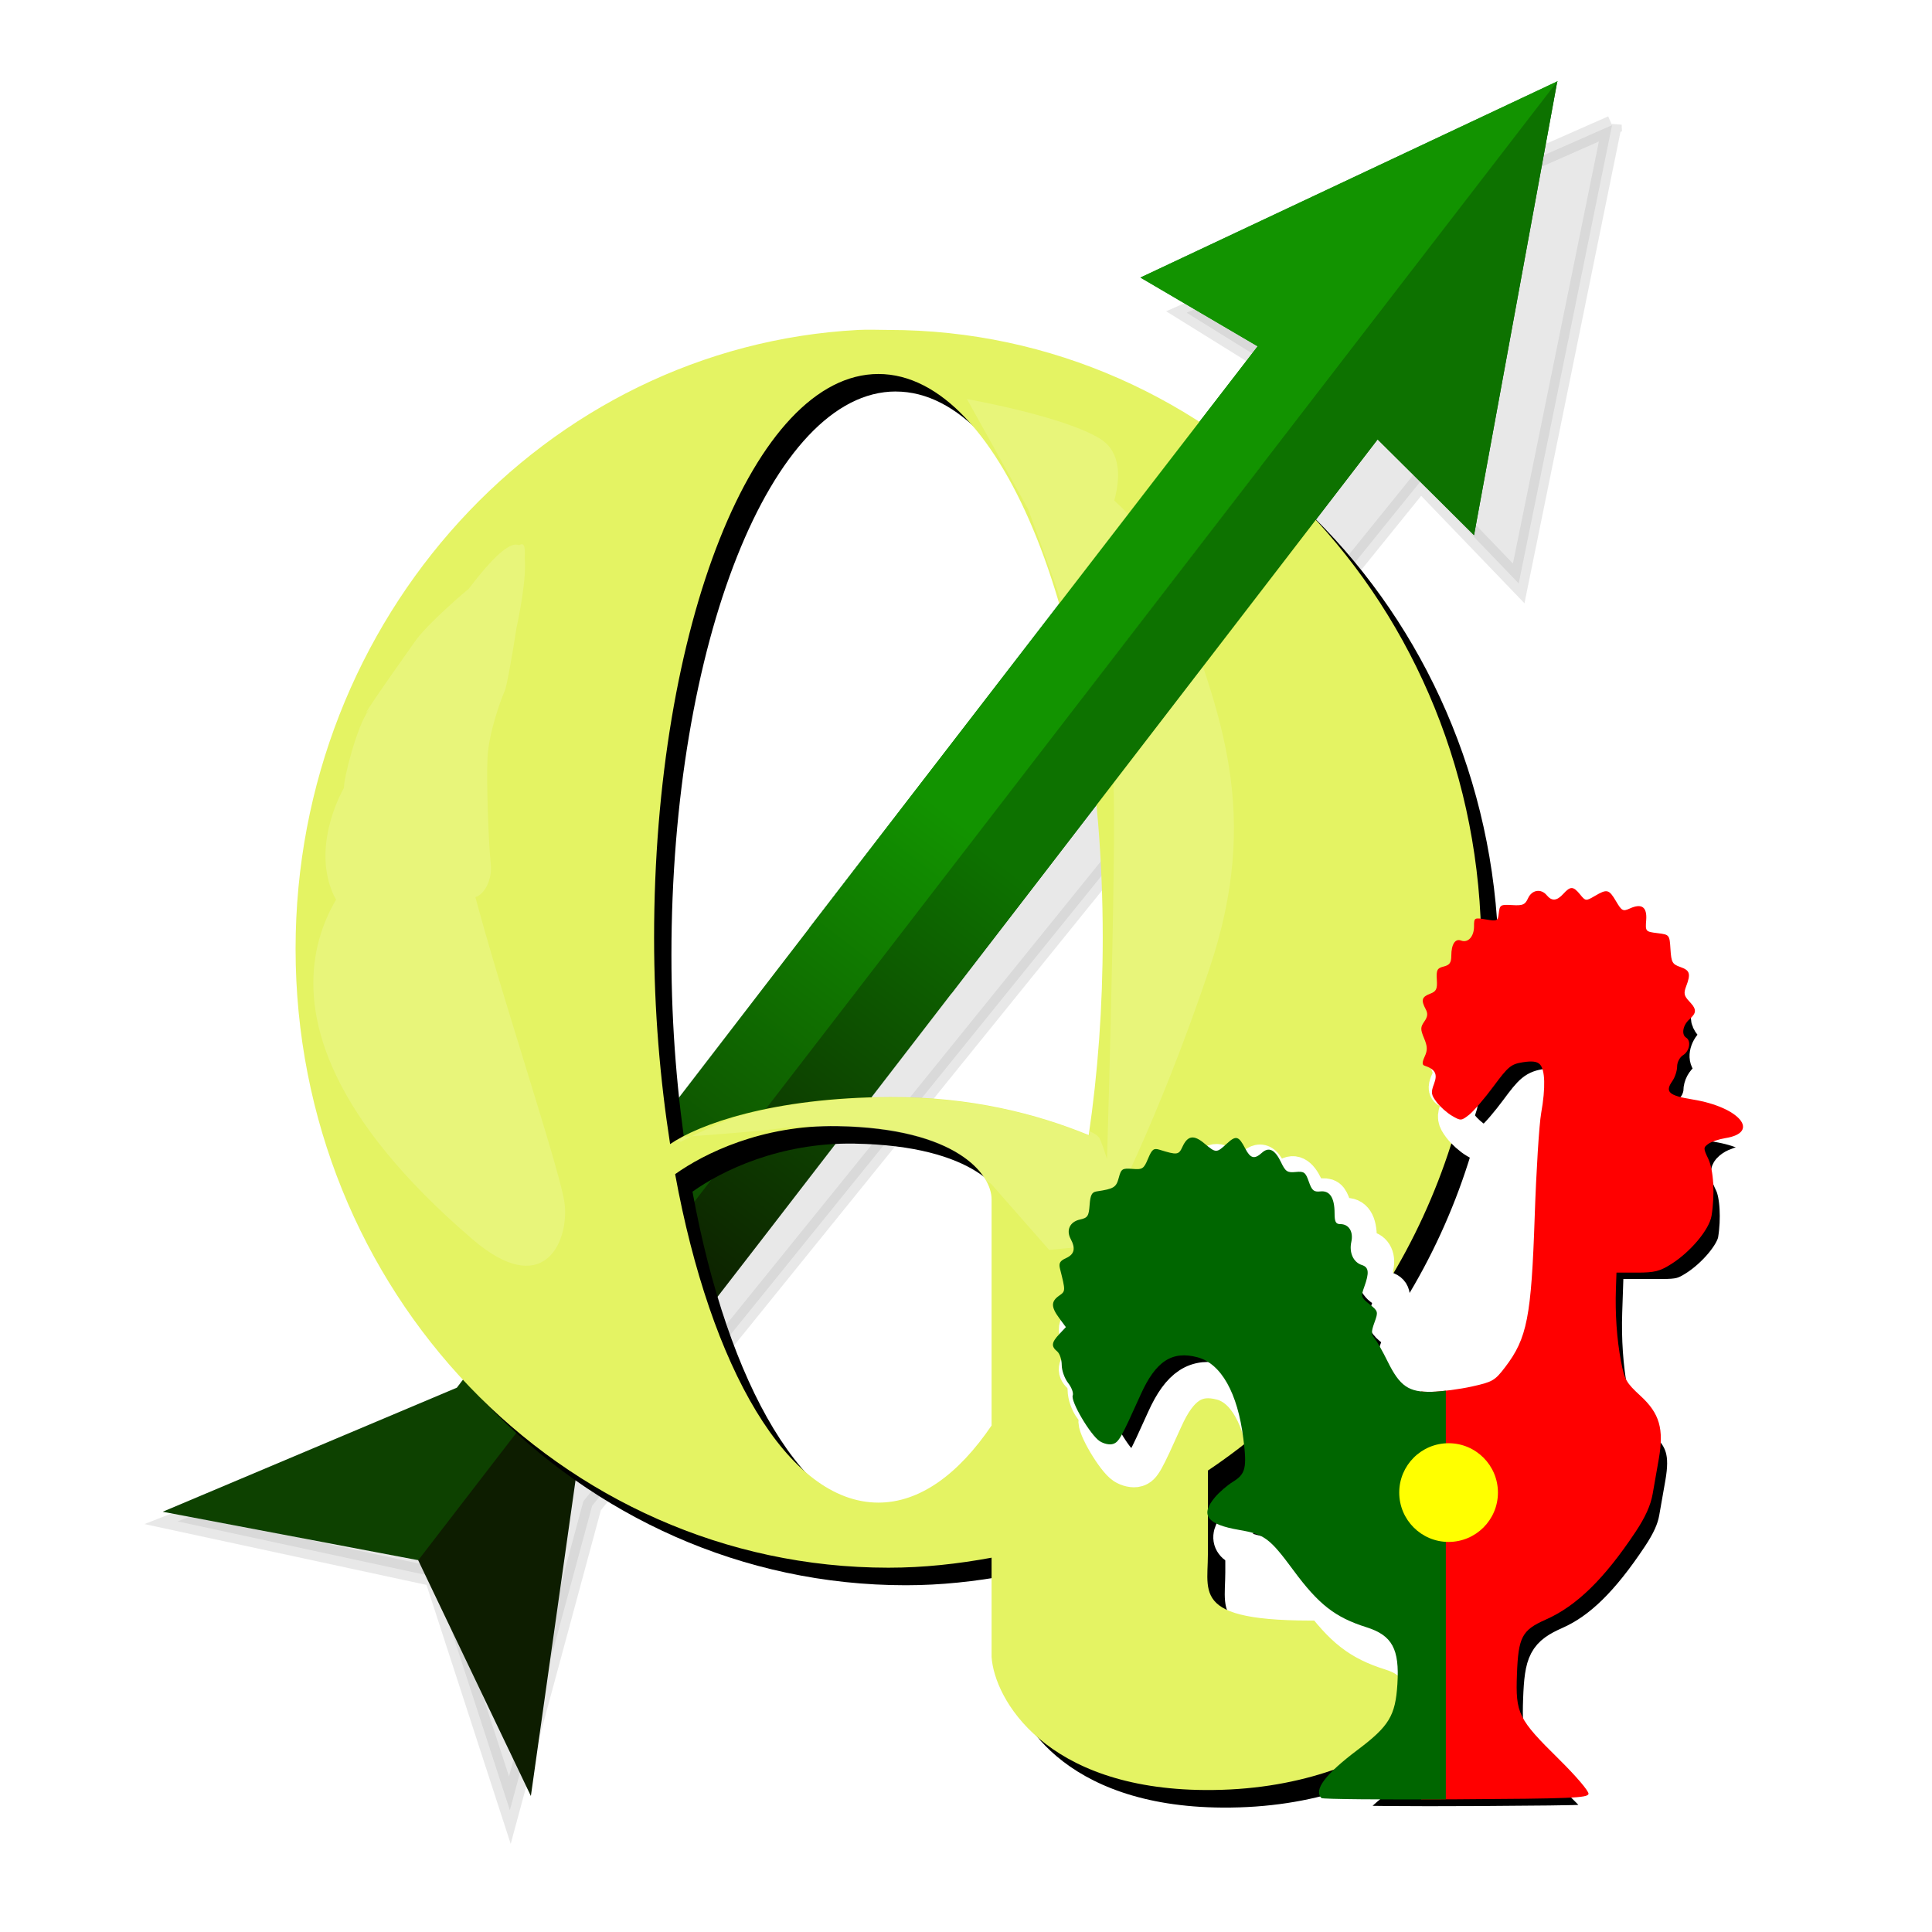 <?xml version="1.0" encoding="UTF-8" standalone="no"?>
<!-- Created with Inkscape (http://www.inkscape.org/) -->

<svg
   xmlns:dc="http://purl.org/dc/elements/1.1/"
   xmlns:cc="http://creativecommons.org/ns#"
   xmlns:rdf="http://www.w3.org/1999/02/22-rdf-syntax-ns#"
   xmlns:svg="http://www.w3.org/2000/svg"
   xmlns="http://www.w3.org/2000/svg"
   xmlns:xlink="http://www.w3.org/1999/xlink"
   xmlns:sodipodi="http://sodipodi.sourceforge.net/DTD/sodipodi-0.dtd"
   xmlns:inkscape="http://www.inkscape.org/namespaces/inkscape"
   width="400"
   height="400"
   id="svg4907"
   version="1.1"
   inkscape:version="0.48.3.1 r9886"
   sodipodi:docname="qgis_user_group_3.svg"
   inkscape:export-filename="/media/DADOS1/Alexandre/Dropbox/Trabalho/QGIS/User group Portugal/user_group_icon_6.png"
   inkscape:export-xdpi="300.67709"
   inkscape:export-ydpi="300.67709"
   style="enable-background:new">
  <defs
     id="defs4909">
    <clipPath
       clipPathUnits="userSpaceOnUse"
       id="clipPath4144">
      <rect
         style="fill:#000000;stroke:none"
         id="rect4146"
         width="42.875"
         height="39.625"
         x="565.161"
         y="646.181"
         transform="matrix(1,-0.014,0.014,1,0,0)" />
    </clipPath>
    <linearGradient
       inkscape:collect="always"
       xlink:href="#linearGradient5342-4-9-7"
       id="linearGradient3970-6"
       gradientUnits="userSpaceOnUse"
       gradientTransform="translate(156.088,208.944)"
       x1="413.407"
       y1="477.579"
       x2="423.643"
       y2="463.79" />
    <linearGradient
       id="linearGradient5342-4-9-7">
      <stop
         style="stop-color:#0d4100;stop-opacity:1;"
         offset="0"
         id="stop5344-0-0-6" />
      <stop
         style="stop-color:#129300;stop-opacity:1;"
         offset="1"
         id="stop5346-85-9-0" />
    </linearGradient>
    <linearGradient
       y2="463.79"
       x2="423.643"
       y1="477.579"
       x1="413.407"
       gradientTransform="matrix(-0.283,-0.959,-0.959,0.283,1144.742,948.302)"
       gradientUnits="userSpaceOnUse"
       id="linearGradient4111"
       xlink:href="#linearGradient5342-4-0-4"
       inkscape:collect="always" />
    <linearGradient
       id="linearGradient5342-4-0-4">
      <stop
         style="stop-color:#0d1d00;stop-opacity:1;"
         offset="0"
         id="stop5344-0-9-7" />
      <stop
         style="stop-color:#0d7200;stop-opacity:1;"
         offset="1"
         id="stop5346-85-5-3" />
    </linearGradient>
    <clipPath
       clipPathUnits="userSpaceOnUse"
       id="clipPath4825-8">
      <path
         style="fill:#e4f363;fill-opacity:1;stroke:none"
         d="m 485.063,446.793 c -9.774,0.517 -17.562,8.976 -17.562,19.312 0,10.67 8.284,19.312 18.5,19.312 1.105,0 2.167,-0.119 3.219,-0.312 l 0,3.094 c 0.085,1.316 1.673,4.123 6.656,4.156 5.77,0.039 8.449,-3.498 8.938,-4.562 0.909,-2.43 0.734,-3.989 0.688,-4.969 -0.019,0.588 -1.996,4.101 -5.094,4.219 -4.98,0.189 -4.438,-0.712 -4.438,-2.031 l 0,-2.625 c 5.128,-3.432 8.531,-9.447 8.531,-16.281 0,-10.67 -8.284,-19.312 -18.5,-19.312 -0.319,0 -0.622,-0.017 -0.938,0 z m 0.625,1.375 c 3.87,0 7,7.861 7,17.594 0,2.163 -0.154,4.241 -0.438,6.156 -1.618,-0.665 -3.682,-1.197 -6.188,-1.188 -3.702,0.014 -5.987,0.859 -6.875,1.469 -0.31,-1.993 -0.5,-4.168 -0.5,-6.438 0,-9.733 3.13,-17.594 7,-17.594 z m -1.281,23.469 c 3.739,0.064 4.812,1.516 4.812,2.281 l 0,7.062 c -1.036,1.525 -2.243,2.406 -3.531,2.406 -2.824,0 -5.236,-4.198 -6.344,-10.25 0.894,-0.637 2.7,-1.54 5.062,-1.5 z"
         id="path4827-5"
         inkscape:connector-curvature="0"
         inkscape:export-filename="/home/webmaster/Desktop/path3895-6-6-7-4-4-0_2.png"
         inkscape:export-xdpi="300"
         inkscape:export-ydpi="300" />
    </clipPath>
    <filter
       inkscape:collect="always"
       id="filter4776-5"
       x="-0.332"
       width="1.664"
       y="-0.393"
       height="1.787"
       color-interpolation-filters="sRGB">
      <feGaussianBlur
         inkscape:collect="always"
         stdDeviation="0.652"
         id="feGaussianBlur4778-0" />
    </filter>
    <filter
       inkscape:collect="always"
       id="filter4947-8-4"
       color-interpolation-filters="sRGB">
      <feGaussianBlur
         inkscape:collect="always"
         stdDeviation="1.016"
         id="feGaussianBlur4949-0-5" />
    </filter>
    <linearGradient
       inkscape:collect="always"
       xlink:href="#linearGradient5342-4-9"
       id="linearGradient3970"
       gradientUnits="userSpaceOnUse"
       gradientTransform="translate(156.088,208.944)"
       x1="413.407"
       y1="477.579"
       x2="423.643"
       y2="463.79" />
    <linearGradient
       id="linearGradient5342-4-9">
      <stop
         style="stop-color:#0d4100;stop-opacity:1;"
         offset="0"
         id="stop5344-0-0" />
      <stop
         style="stop-color:#129300;stop-opacity:1;"
         offset="1"
         id="stop5346-85-9" />
    </linearGradient>
    <linearGradient
       inkscape:collect="always"
       xlink:href="#linearGradient5342-4-0-4"
       id="linearGradient3972"
       gradientUnits="userSpaceOnUse"
       gradientTransform="matrix(-0.283,-0.959,-0.959,0.283,1144.742,948.302)"
       x1="413.407"
       y1="477.579"
       x2="423.643"
       y2="463.79" />
    <linearGradient
       id="linearGradient4887">
      <stop
         style="stop-color:#0d1d00;stop-opacity:1;"
         offset="0"
         id="stop4889" />
      <stop
         style="stop-color:#0d7200;stop-opacity:1;"
         offset="1"
         id="stop4891" />
    </linearGradient>
    <filter
       inkscape:collect="always"
       id="filter5427-2-5"
       color-interpolation-filters="sRGB">
      <feGaussianBlur
         inkscape:collect="always"
         stdDeviation="0.488"
         id="feGaussianBlur5429-2-8" />
    </filter>
    <clipPath
       clipPathUnits="userSpaceOnUse"
       id="clipPath5839">
      <path
         style="opacity:0.622;fill:#e4f363;fill-opacity:1;stroke:none;display:inline"
         d="M 28.044,11.919 C 17.607,12.443 9.29,21.013 9.29,31.485 c 0,10.81 8.846,19.567 19.756,19.567 1.18,0 2.314,-0.12 3.437,-0.317 l 0,3.134 c 0.091,1.333 1.786,4.177 7.108,4.211 6.161,0.039 9.022,-3.544 9.544,-4.623 0.971,-2.462 0.784,-4.041 0.734,-5.034 -0.02,0.596 -2.131,4.155 -5.439,4.274 -5.318,0.191 -4.739,-0.722 -4.739,-2.058 l 0,-2.66 c 5.476,-3.478 9.11,-9.571 9.11,-16.495 0,-10.81 -8.846,-19.567 -19.756,-19.567 -0.341,0 -0.664,-0.017 -1.001,0 z m 0.667,1.393 c 4.133,0 7.475,7.964 7.475,17.825 0,2.192 -0.165,4.297 -0.467,6.237 -1.728,-0.673 -3.931,-1.213 -6.607,-1.203 -3.954,0.014 -6.393,0.871 -7.342,1.488 -0.331,-2.019 -0.534,-4.223 -0.534,-6.522 0,-9.861 3.342,-17.825 7.475,-17.825 z m -1.368,23.778 c 3.993,0.065 5.139,1.536 5.139,2.311 l 0,7.155 c -1.106,1.545 -2.395,2.438 -3.771,2.438 -3.015,0 -5.592,-4.254 -6.774,-10.385 0.954,-0.646 2.884,-1.56 5.406,-1.52 z"
         id="path5841"
         inkscape:connector-curvature="0"
         inkscape:export-filename="/home/webmaster/Desktop/path3895-6-6-7-4-4-0_2.png"
         inkscape:export-xdpi="300"
         inkscape:export-ydpi="300" />
    </clipPath>
    <clipPath
       clipPathUnits="userSpaceOnUse"
       id="clipPath5839-7">
      <path
         style="opacity:0.622;fill:#e4f363;fill-opacity:1;stroke:none;display:inline"
         d="M 28.044,11.919 C 17.607,12.443 9.29,21.013 9.29,31.485 c 0,10.81 8.846,19.567 19.756,19.567 1.18,0 2.314,-0.12 3.437,-0.317 l 0,3.134 c 0.091,1.333 1.786,4.177 7.108,4.211 6.161,0.039 9.022,-3.544 9.544,-4.623 0.971,-2.462 0.784,-4.041 0.734,-5.034 -0.02,0.596 -2.131,4.155 -5.439,4.274 -5.318,0.191 -4.739,-0.722 -4.739,-2.058 l 0,-2.66 c 5.476,-3.478 9.11,-9.571 9.11,-16.495 0,-10.81 -8.846,-19.567 -19.756,-19.567 -0.341,0 -0.664,-0.017 -1.001,0 z m 0.667,1.393 c 4.133,0 7.475,7.964 7.475,17.825 0,2.192 -0.165,4.297 -0.467,6.237 -1.728,-0.673 -3.931,-1.213 -6.607,-1.203 -3.954,0.014 -6.393,0.871 -7.342,1.488 -0.331,-2.019 -0.534,-4.223 -0.534,-6.522 0,-9.861 3.342,-17.825 7.475,-17.825 z m -1.368,23.778 c 3.993,0.065 5.139,1.536 5.139,2.311 l 0,7.155 c -1.106,1.545 -2.395,2.438 -3.771,2.438 -3.015,0 -5.592,-4.254 -6.774,-10.385 0.954,-0.646 2.884,-1.56 5.406,-1.52 z"
         id="path5841-0"
         inkscape:connector-curvature="0"
         inkscape:export-filename="/home/webmaster/Desktop/path3895-6-6-7-4-4-0_2.png"
         inkscape:export-xdpi="300"
         inkscape:export-ydpi="300" />
    </clipPath>
    <clipPath
       clipPathUnits="userSpaceOnUse"
       id="clipPath5839-7-5">
      <path
         style="opacity:0.622;fill:#e4f363;fill-opacity:1;stroke:none;display:inline"
         d="M 28.044,11.919 C 17.607,12.443 9.29,21.013 9.29,31.485 c 0,10.81 8.846,19.567 19.756,19.567 1.18,0 2.314,-0.12 3.437,-0.317 l 0,3.134 c 0.091,1.333 1.786,4.177 7.108,4.211 6.161,0.039 9.022,-3.544 9.544,-4.623 0.971,-2.462 0.784,-4.041 0.734,-5.034 -0.02,0.596 -2.131,4.155 -5.439,4.274 -5.318,0.191 -4.739,-0.722 -4.739,-2.058 l 0,-2.66 c 5.476,-3.478 9.11,-9.571 9.11,-16.495 0,-10.81 -8.846,-19.567 -19.756,-19.567 -0.341,0 -0.664,-0.017 -1.001,0 z m 0.667,1.393 c 4.133,0 7.475,7.964 7.475,17.825 0,2.192 -0.165,4.297 -0.467,6.237 -1.728,-0.673 -3.931,-1.213 -6.607,-1.203 -3.954,0.014 -6.393,0.871 -7.342,1.488 -0.331,-2.019 -0.534,-4.223 -0.534,-6.522 0,-9.861 3.342,-17.825 7.475,-17.825 z m -1.368,23.778 c 3.993,0.065 5.139,1.536 5.139,2.311 l 0,7.155 c -1.106,1.545 -2.395,2.438 -3.771,2.438 -3.015,0 -5.592,-4.254 -6.774,-10.385 0.954,-0.646 2.884,-1.56 5.406,-1.52 z"
         id="path5841-0-7"
         inkscape:connector-curvature="0"
         inkscape:export-filename="/home/webmaster/Desktop/path3895-6-6-7-4-4-0_2.png"
         inkscape:export-xdpi="300"
         inkscape:export-ydpi="300" />
    </clipPath>
    <clipPath
       clipPathUnits="userSpaceOnUse"
       id="clipPath6827">
      <path
         style="fill:#e4f363;fill-opacity:1;stroke:none;display:inline"
         d="m 28.392,12.362 c -9.774,0.517 -17.562,8.976 -17.562,19.312 0,10.67 8.284,19.312 18.5,19.312 1.105,0 2.167,-0.119 3.219,-0.312 l 0,3.094 c 0.085,1.316 1.673,4.123 6.656,4.156 5.77,0.039 8.449,-3.498 8.938,-4.562 0.909,-2.43 0.734,-3.989 0.688,-4.969 -0.019,0.588 -1.996,4.101 -5.094,4.219 -4.98,0.189 -4.438,-0.712 -4.438,-2.031 l 0,-2.625 c 5.128,-3.432 8.531,-9.447 8.531,-16.281 0,-10.67 -8.284,-19.312 -18.5,-19.312 -0.319,0 -0.622,-0.017 -0.938,0 z m 0.625,1.375 c 3.87,0 7,7.861 7,17.594 0,2.163 -0.154,4.241 -0.438,6.156 -1.618,-0.665 -3.682,-1.197 -6.188,-1.188 -3.702,0.014 -5.987,0.859 -6.875,1.469 -0.31,-1.993 -0.5,-4.168 -0.5,-6.438 0,-9.733 3.13,-17.594 7,-17.594 z m -1.281,23.469 c 3.739,0.064 4.812,1.516 4.812,2.281 l 0,7.062 c -1.036,1.525 -2.243,2.406 -3.531,2.406 -2.824,0 -5.236,-4.198 -6.344,-10.25 0.894,-0.637 2.7,-1.54 5.062,-1.5 z"
         id="path6829"
         inkscape:connector-curvature="0"
         inkscape:export-filename="/home/webmaster/Desktop/path3895-6-6-7-4-4-0_2.png"
         inkscape:export-xdpi="300"
         inkscape:export-ydpi="300" />
    </clipPath>
    <clipPath
       clipPathUnits="userSpaceOnUse"
       id="clipPath6831">
      <path
         style="fill:#e4f363;fill-opacity:1;stroke:none;display:inline"
         d="m 28.392,12.362 c -9.774,0.517 -17.562,8.976 -17.562,19.312 0,10.67 8.284,19.312 18.5,19.312 1.105,0 2.167,-0.119 3.219,-0.312 l 0,3.094 c 0.085,1.316 1.673,4.123 6.656,4.156 5.77,0.039 8.449,-3.498 8.938,-4.562 0.909,-2.43 0.734,-3.989 0.688,-4.969 -0.019,0.588 -1.996,4.101 -5.094,4.219 -4.98,0.189 -4.438,-0.712 -4.438,-2.031 l 0,-2.625 c 5.128,-3.432 8.531,-9.447 8.531,-16.281 0,-10.67 -8.284,-19.312 -18.5,-19.312 -0.319,0 -0.622,-0.017 -0.938,0 z m 0.625,1.375 c 3.87,0 7,7.861 7,17.594 0,2.163 -0.154,4.241 -0.438,6.156 -1.618,-0.665 -3.682,-1.197 -6.188,-1.188 -3.702,0.014 -5.987,0.859 -6.875,1.469 -0.31,-1.993 -0.5,-4.168 -0.5,-6.438 0,-9.733 3.13,-17.594 7,-17.594 z m -1.281,23.469 c 3.739,0.064 4.812,1.516 4.812,2.281 l 0,7.062 c -1.036,1.525 -2.243,2.406 -3.531,2.406 -2.824,0 -5.236,-4.198 -6.344,-10.25 0.894,-0.637 2.7,-1.54 5.062,-1.5 z"
         id="path6833"
         inkscape:connector-curvature="0"
         inkscape:export-filename="/home/webmaster/Desktop/path3895-6-6-7-4-4-0_2.png"
         inkscape:export-xdpi="300"
         inkscape:export-ydpi="300" />
    </clipPath>
    <clipPath
       clipPathUnits="userSpaceOnUse"
       id="clipPath6831-8">
      <path
         style="fill:#e4f363;fill-opacity:1;stroke:none;display:inline"
         d="m 28.392,12.362 c -9.774,0.517 -17.562,8.976 -17.562,19.312 0,10.67 8.284,19.312 18.5,19.312 1.105,0 2.167,-0.119 3.219,-0.312 l 0,3.094 c 0.085,1.316 1.673,4.123 6.656,4.156 5.77,0.039 8.449,-3.498 8.938,-4.562 0.909,-2.43 0.734,-3.989 0.688,-4.969 -0.019,0.588 -1.996,4.101 -5.094,4.219 -4.98,0.189 -4.438,-0.712 -4.438,-2.031 l 0,-2.625 c 5.128,-3.432 8.531,-9.447 8.531,-16.281 0,-10.67 -8.284,-19.312 -18.5,-19.312 -0.319,0 -0.622,-0.017 -0.938,0 z m 0.625,1.375 c 3.87,0 7,7.861 7,17.594 0,2.163 -0.154,4.241 -0.438,6.156 -1.618,-0.665 -3.682,-1.197 -6.188,-1.188 -3.702,0.014 -5.987,0.859 -6.875,1.469 -0.31,-1.993 -0.5,-4.168 -0.5,-6.438 0,-9.733 3.13,-17.594 7,-17.594 z m -1.281,23.469 c 3.739,0.064 4.812,1.516 4.812,2.281 l 0,7.062 c -1.036,1.525 -2.243,2.406 -3.531,2.406 -2.824,0 -5.236,-4.198 -6.344,-10.25 0.894,-0.637 2.7,-1.54 5.062,-1.5 z"
         id="path6833-5"
         inkscape:connector-curvature="0"
         inkscape:export-filename="/home/webmaster/Desktop/path3895-6-6-7-4-4-0_2.png"
         inkscape:export-xdpi="300"
         inkscape:export-ydpi="300" />
    </clipPath>
    <clipPath
       clipPathUnits="userSpaceOnUse"
       id="clipPath6827-9">
      <path
         style="fill:#e4f363;fill-opacity:1;stroke:none;display:inline"
         d="m 28.392,12.362 c -9.774,0.517 -17.562,8.976 -17.562,19.312 0,10.67 8.284,19.312 18.5,19.312 1.105,0 2.167,-0.119 3.219,-0.312 l 0,3.094 c 0.085,1.316 1.673,4.123 6.656,4.156 5.77,0.039 8.449,-3.498 8.938,-4.562 0.909,-2.43 0.734,-3.989 0.688,-4.969 -0.019,0.588 -1.996,4.101 -5.094,4.219 -4.98,0.189 -4.438,-0.712 -4.438,-2.031 l 0,-2.625 c 5.128,-3.432 8.531,-9.447 8.531,-16.281 0,-10.67 -8.284,-19.312 -18.5,-19.312 -0.319,0 -0.622,-0.017 -0.938,0 z m 0.625,1.375 c 3.87,0 7,7.861 7,17.594 0,2.163 -0.154,4.241 -0.438,6.156 -1.618,-0.665 -3.682,-1.197 -6.188,-1.188 -3.702,0.014 -5.987,0.859 -6.875,1.469 -0.31,-1.993 -0.5,-4.168 -0.5,-6.438 0,-9.733 3.13,-17.594 7,-17.594 z m -1.281,23.469 c 3.739,0.064 4.812,1.516 4.812,2.281 l 0,7.062 c -1.036,1.525 -2.243,2.406 -3.531,2.406 -2.824,0 -5.236,-4.198 -6.344,-10.25 0.894,-0.637 2.7,-1.54 5.062,-1.5 z"
         id="path6829-8"
         inkscape:connector-curvature="0"
         inkscape:export-filename="/home/webmaster/Desktop/path3895-6-6-7-4-4-0_2.png"
         inkscape:export-xdpi="300"
         inkscape:export-ydpi="300" />
    </clipPath>
    <clipPath
       clipPathUnits="userSpaceOnUse"
       id="clipPath3277">
      <path
         style="fill:#000000;display:inline"
         d="m 206.376,311.418 c -0.58,-0.58 0.27,-1.713 2.601,-3.468 2.277,-1.714 2.73,-2.463 2.873,-4.747 0.158,-2.529 -0.377,-3.508 -2.236,-4.095 -2.252,-0.71 -3.441,-1.639 -5.264,-4.111 -1.7,-2.304 -2.081,-2.587 -3.899,-2.9 -2.336,-0.401 -2.831,-1.067 -1.75,-2.352 0.305,-0.363 0.884,-0.863 1.286,-1.111 0.925,-0.572 1.028,-0.992 0.761,-3.12 -0.412,-3.29 -1.6,-5.4 -3.295,-5.856 -1.838,-0.495 -3.02,0.276 -4.099,2.674 -1.416,3.148 -1.578,3.435 -2.005,3.57 -0.245,0.078 -0.66,-0.011 -0.956,-0.205 -0.669,-0.439 -2.102,-2.869 -1.94,-3.291 0.068,-0.177 -0.083,-0.583 -0.335,-0.903 -0.252,-0.32 -0.458,-0.901 -0.458,-1.29 0,-0.39 -0.147,-0.831 -0.328,-0.98 -0.446,-0.37 -0.412,-0.646 0.149,-1.244 l 0.477,-0.507 -0.477,-0.645 c -0.599,-0.81 -0.601,-1.206 -0.011,-1.619 0.471,-0.33 0.471,-0.329 0.064,-1.95 -0.099,-0.393 -0.004,-0.559 0.437,-0.76 0.603,-0.275 0.703,-0.689 0.333,-1.381 -0.341,-0.636 -0.054,-1.239 0.665,-1.397 0.561,-0.123 0.641,-0.244 0.7,-1.051 0.052,-0.717 0.16,-0.926 0.503,-0.977 1.242,-0.185 1.414,-0.29 1.597,-0.979 0.173,-0.651 0.251,-0.702 0.982,-0.644 0.73,0.058 0.821,-0.002 1.128,-0.736 0.284,-0.679 0.407,-0.776 0.826,-0.646 1.27,0.394 1.385,0.38 1.649,-0.199 0.376,-0.826 0.821,-0.897 1.587,-0.252 0.83,0.699 0.874,0.699 1.608,0.019 0.669,-0.62 0.862,-0.57 1.335,0.345 0.373,0.721 0.663,0.795 1.2,0.309 0.5,-0.453 0.944,-0.233 1.381,0.684 0.319,0.669 0.455,0.76 1.051,0.7 0.609,-0.061 0.713,0.016 0.95,0.696 0.222,0.638 0.359,0.754 0.831,0.703 0.682,-0.074 1.025,0.454 1.025,1.576 0,0.616 0.086,0.779 0.41,0.779 0.623,0 0.959,0.545 0.796,1.289 -0.169,0.77 0.15,1.466 0.76,1.66 0.504,0.16 0.545,0.544 0.172,1.577 -0.251,0.694 -0.23,0.763 0.38,1.249 0.624,0.497 0.636,0.541 0.357,1.312 -0.24,0.663 -0.239,0.856 0.003,1.141 0.16,0.188 0.586,0.941 0.946,1.673 0.881,1.787 1.516,2.224 3.183,2.186 0.717,-0.017 2.021,-0.19 2.898,-0.384 1.487,-0.331 1.646,-0.424 2.386,-1.393 1.589,-2.083 1.886,-3.604 2.132,-10.889 0.11,-3.263 0.319,-6.605 0.466,-7.427 0.324,-1.824 0.286,-3.126 -0.102,-3.514 -0.204,-0.204 -0.569,-0.247 -1.225,-0.142 -0.845,0.135 -1.045,0.3 -2.106,1.734 -0.645,0.872 -1.436,1.792 -1.757,2.046 -0.567,0.446 -0.606,0.448 -1.241,0.076 -0.361,-0.211 -0.859,-0.656 -1.107,-0.989 -0.397,-0.532 -0.419,-0.69 -0.184,-1.311 0.271,-0.715 0.092,-1.053 -0.695,-1.315 -0.17,-0.057 -0.164,-0.246 0.023,-0.656 0.21,-0.461 0.201,-0.724 -0.046,-1.315 -0.269,-0.644 -0.267,-0.799 0.018,-1.205 0.243,-0.348 0.268,-0.575 0.098,-0.892 -0.346,-0.647 -0.28,-0.883 0.312,-1.108 0.456,-0.173 0.533,-0.332 0.491,-1.017 -0.042,-0.702 0.025,-0.83 0.497,-0.948 0.428,-0.107 0.546,-0.276 0.547,-0.78 0.001,-0.822 0.28,-1.254 0.704,-1.091 0.497,0.191 0.933,-0.285 0.933,-1.018 0,-0.633 0.02,-0.644 0.858,-0.503 0.819,0.138 0.861,0.117 0.928,-0.472 0.066,-0.576 0.131,-0.614 0.964,-0.563 0.767,0.047 0.928,-0.022 1.142,-0.491 0.279,-0.611 0.936,-0.718 1.35,-0.218 0.369,0.445 0.73,0.412 1.201,-0.109 0.506,-0.559 0.712,-0.55 1.204,0.055 0.39,0.48 0.416,0.482 1.052,0.109 0.894,-0.525 1.022,-0.493 1.538,0.381 0.412,0.698 0.497,0.742 0.991,0.517 0.859,-0.391 1.253,-0.108 1.179,0.846 -0.063,0.809 -0.05,0.824 0.809,0.931 0.872,0.109 0.874,0.112 0.941,1.163 0.06,0.944 0.134,1.077 0.71,1.277 0.694,0.242 0.766,0.484 0.417,1.401 -0.187,0.491 -0.149,0.675 0.218,1.066 0.555,0.591 0.557,0.821 0.007,1.318 -0.467,0.422 -0.578,1.089 -0.218,1.311 0.37,0.229 0.242,0.965 -0.218,1.252 -0.25,0.156 -0.437,0.509 -0.437,0.827 0,0.305 -0.156,0.777 -0.347,1.05 -0.548,0.782 -0.255,1.044 1.474,1.324 3.362,0.544 4.904,2.376 2.344,2.785 -0.462,0.074 -1.013,0.26 -1.223,0.414 -0.363,0.266 -0.364,0.319 -0.005,1.072 0.387,0.813 0.49,2.584 0.237,4.111 -0.163,0.987 -1.498,2.585 -2.903,3.476 -0.823,0.522 -1.204,0.618 -2.461,0.618 l -1.486,0 -0.04,1.147 c -0.063,1.817 0.064,3.65 0.363,5.231 0.254,1.343 0.371,1.55 1.416,2.512 1.368,1.26 1.689,2.371 1.311,4.535 -0.127,0.726 -0.326,1.859 -0.442,2.52 -0.146,0.828 -0.527,1.674 -1.229,2.731 -2.26,3.399 -4.254,5.347 -6.484,6.333 -1.708,0.756 -1.969,1.251 -2.068,3.937 -0.105,2.832 0.087,3.221 3.014,6.107 1.245,1.228 2.179,2.323 2.143,2.512 -0.057,0.295 -1.226,0.342 -9.58,0.392 -5.233,0.031 -9.582,-0.01 -9.663,-0.091 z"
         id="path3279"
         inkscape:connector-curvature="0" />
    </clipPath>
    <clipPath
       clipPathUnits="userSpaceOnUse"
       id="clipPath3281">
      <path
         style="fill:#000000;display:inline"
         d="m 206.376,311.418 c -0.58,-0.58 0.27,-1.713 2.601,-3.468 2.277,-1.714 2.73,-2.463 2.873,-4.747 0.158,-2.529 -0.377,-3.508 -2.236,-4.095 -2.252,-0.71 -3.441,-1.639 -5.264,-4.111 -1.7,-2.304 -2.081,-2.587 -3.899,-2.9 -2.336,-0.401 -2.831,-1.067 -1.75,-2.352 0.305,-0.363 0.884,-0.863 1.286,-1.111 0.925,-0.572 1.028,-0.992 0.761,-3.12 -0.412,-3.29 -1.6,-5.4 -3.295,-5.856 -1.838,-0.495 -3.02,0.276 -4.099,2.674 -1.416,3.148 -1.578,3.435 -2.005,3.57 -0.245,0.078 -0.66,-0.011 -0.956,-0.205 -0.669,-0.439 -2.102,-2.869 -1.94,-3.291 0.068,-0.177 -0.083,-0.583 -0.335,-0.903 -0.252,-0.32 -0.458,-0.901 -0.458,-1.29 0,-0.39 -0.147,-0.831 -0.328,-0.98 -0.446,-0.37 -0.412,-0.646 0.149,-1.244 l 0.477,-0.507 -0.477,-0.645 c -0.599,-0.81 -0.601,-1.206 -0.011,-1.619 0.471,-0.33 0.471,-0.329 0.064,-1.95 -0.099,-0.393 -0.004,-0.559 0.437,-0.76 0.603,-0.275 0.703,-0.689 0.333,-1.381 -0.341,-0.636 -0.054,-1.239 0.665,-1.397 0.561,-0.123 0.641,-0.244 0.7,-1.051 0.052,-0.717 0.16,-0.926 0.503,-0.977 1.242,-0.185 1.414,-0.29 1.597,-0.979 0.173,-0.651 0.251,-0.702 0.982,-0.644 0.73,0.058 0.821,-0.002 1.128,-0.736 0.284,-0.679 0.407,-0.776 0.826,-0.646 1.27,0.394 1.385,0.38 1.649,-0.199 0.376,-0.826 0.821,-0.897 1.587,-0.252 0.83,0.699 0.874,0.699 1.608,0.019 0.669,-0.62 0.862,-0.57 1.335,0.345 0.373,0.721 0.663,0.795 1.2,0.309 0.5,-0.453 0.944,-0.233 1.381,0.684 0.319,0.669 0.455,0.76 1.051,0.7 0.609,-0.061 0.713,0.016 0.95,0.696 0.222,0.638 0.359,0.754 0.831,0.703 0.682,-0.074 1.025,0.454 1.025,1.576 0,0.616 0.086,0.779 0.41,0.779 0.623,0 0.959,0.545 0.796,1.289 -0.169,0.77 0.15,1.466 0.76,1.66 0.504,0.16 0.545,0.544 0.172,1.577 -0.251,0.694 -0.23,0.763 0.38,1.249 0.624,0.497 0.636,0.541 0.357,1.312 -0.24,0.663 -0.239,0.856 0.003,1.141 0.16,0.188 0.586,0.941 0.946,1.673 0.881,1.787 1.516,2.224 3.183,2.186 0.717,-0.017 2.021,-0.19 2.898,-0.384 1.487,-0.331 1.646,-0.424 2.386,-1.393 1.589,-2.083 1.886,-3.604 2.132,-10.889 0.11,-3.263 0.319,-6.605 0.466,-7.427 0.324,-1.824 0.286,-3.126 -0.102,-3.514 -0.204,-0.204 -0.569,-0.247 -1.225,-0.142 -0.845,0.135 -1.045,0.3 -2.106,1.734 -0.645,0.872 -1.436,1.792 -1.757,2.046 -0.567,0.446 -0.606,0.448 -1.241,0.076 -0.361,-0.211 -0.859,-0.656 -1.107,-0.989 -0.397,-0.532 -0.419,-0.69 -0.184,-1.311 0.271,-0.715 0.092,-1.053 -0.695,-1.315 -0.17,-0.057 -0.164,-0.246 0.023,-0.656 0.21,-0.461 0.201,-0.724 -0.046,-1.315 -0.269,-0.644 -0.267,-0.799 0.018,-1.205 0.243,-0.348 0.268,-0.575 0.098,-0.892 -0.346,-0.647 -0.28,-0.883 0.312,-1.108 0.456,-0.173 0.533,-0.332 0.491,-1.017 -0.042,-0.702 0.025,-0.83 0.497,-0.948 0.428,-0.107 0.546,-0.276 0.547,-0.78 0.001,-0.822 0.28,-1.254 0.704,-1.091 0.497,0.191 0.933,-0.285 0.933,-1.018 0,-0.633 0.02,-0.644 0.858,-0.503 0.819,0.138 0.861,0.117 0.928,-0.472 0.066,-0.576 0.131,-0.614 0.964,-0.563 0.767,0.047 0.928,-0.022 1.142,-0.491 0.279,-0.611 0.936,-0.718 1.35,-0.218 0.369,0.445 0.73,0.412 1.201,-0.109 0.506,-0.559 0.712,-0.55 1.204,0.055 0.39,0.48 0.416,0.482 1.052,0.109 0.894,-0.525 1.022,-0.493 1.538,0.381 0.412,0.698 0.497,0.742 0.991,0.517 0.859,-0.391 1.253,-0.108 1.179,0.846 -0.063,0.809 -0.05,0.824 0.809,0.931 0.872,0.109 0.874,0.112 0.941,1.163 0.06,0.944 0.134,1.077 0.71,1.277 0.694,0.242 0.766,0.484 0.417,1.401 -0.187,0.491 -0.149,0.675 0.218,1.066 0.555,0.591 0.557,0.821 0.007,1.318 -0.467,0.422 -0.578,1.089 -0.218,1.311 0.37,0.229 0.242,0.965 -0.218,1.252 -0.25,0.156 -0.437,0.509 -0.437,0.827 0,0.305 -0.156,0.777 -0.347,1.05 -0.548,0.782 -0.255,1.044 1.474,1.324 3.362,0.544 4.904,2.376 2.344,2.785 -0.462,0.074 -1.013,0.26 -1.223,0.414 -0.363,0.266 -0.364,0.319 -0.005,1.072 0.387,0.813 0.49,2.584 0.237,4.111 -0.163,0.987 -1.498,2.585 -2.903,3.476 -0.823,0.522 -1.204,0.618 -2.461,0.618 l -1.486,0 -0.04,1.147 c -0.063,1.817 0.064,3.65 0.363,5.231 0.254,1.343 0.371,1.55 1.416,2.512 1.368,1.26 1.689,2.371 1.311,4.535 -0.127,0.726 -0.326,1.859 -0.442,2.52 -0.146,0.828 -0.527,1.674 -1.229,2.731 -2.26,3.399 -4.254,5.347 -6.484,6.333 -1.708,0.756 -1.969,1.251 -2.068,3.937 -0.105,2.832 0.087,3.221 3.014,6.107 1.245,1.228 2.179,2.323 2.143,2.512 -0.057,0.295 -1.226,0.342 -9.58,0.392 -5.233,0.031 -9.582,-0.01 -9.663,-0.091 z"
         id="path3283"
         inkscape:connector-curvature="0" />
    </clipPath>
    <filter
       id="filter4643"
       inkscape:label="Drop Shadow"
       color-interpolation-filters="sRGB">
      <feFlood
         id="feFlood4645"
         flood-opacity="0.819"
         flood-color="rgb(0,0,0)"
         result="flood" />
      <feComposite
         id="feComposite4647"
         in2="SourceGraphic"
         in="flood"
         operator="in"
         result="composite1" />
      <feGaussianBlur
         id="feGaussianBlur4649"
         stdDeviation="1.1"
         result="blur" />
      <feOffset
         id="feOffset4651"
         dx="0.7"
         dy="0.7"
         result="offset" />
      <feComposite
         id="feComposite4653"
         in2="offset"
         in="SourceGraphic"
         operator="over"
         result="composite2" />
    </filter>
    <filter
       id="filter4255"
       inkscape:label="Button"
       x="0"
       y="0"
       width="1"
       height="1"
       inkscape:menu="Bevels"
       inkscape:menu-tooltip="Soft bevel, slightly depressed middle"
       color-interpolation-filters="sRGB">
      <feGaussianBlur
         id="feGaussianBlur4257"
         stdDeviation="2.3"
         in="SourceAlpha"
         result="result0" />
      <feMorphology
         id="feMorphology4259"
         in="SourceAlpha"
         radius="6.6"
         result="result1" />
      <feGaussianBlur
         id="feGaussianBlur4261"
         stdDeviation="8.9"
         in="result1" />
      <feColorMatrix
         id="feColorMatrix4263"
         values="1 0 0 0 0 0 1 0 0 0 0 0 1 0 0 0 0 0 0.3 0"
         result="result91" />
      <feComposite
         id="feComposite4265"
         in2="result91"
         in="result0"
         operator="out"
         result="result2" />
      <feGaussianBlur
         id="feGaussianBlur4267"
         stdDeviation="1.7"
         result="result4" />
      <feDiffuseLighting
         id="feDiffuseLighting4269"
         surfaceScale="10"
         result="result92">
        <feDistantLight
           id="feDistantLight4271"
           azimuth="225"
           elevation="45" />
      </feDiffuseLighting>
      <feBlend
         id="feBlend4273"
         in2="SourceGraphic"
         mode="multiply"
         result="result93" />
      <feComposite
         id="feComposite4275"
         in2="SourceAlpha"
         operator="in"
         result="result3" />
      <feSpecularLighting
         id="feSpecularLighting4277"
         in="result4"
         surfaceScale="5"
         specularExponent="17.9"
         result="result94">
        <feDistantLight
           id="feDistantLight4279"
           azimuth="225"
           elevation="45" />
      </feSpecularLighting>
      <feComposite
         id="feComposite4281"
         in2="result3"
         operator="atop" />
    </filter>
  </defs>
  <sodipodi:namedview
     id="base"
     pagecolor="#ffffff"
     bordercolor="#666666"
     borderopacity="1.0"
     inkscape:pageopacity="0.0"
     inkscape:pageshadow="2"
     inkscape:zoom="0.9899495"
     inkscape:cx="307.28355"
     inkscape:cy="89.95209"
     inkscape:document-units="px"
     inkscape:current-layer="layer5"
     showgrid="false"
     width="0px"
     height="0px"
     fit-margin-top="0"
     fit-margin-left="0"
     fit-margin-right="0"
     fit-margin-bottom="0"
     inkscape:window-width="1615"
     inkscape:window-height="1026"
     inkscape:window-x="65"
     inkscape:window-y="24"
     inkscape:window-maximized="1" />
  <g
     inkscape:groupmode="layer"
     id="layer3"
     inkscape:label="Base"
     style="display:none"
     transform="translate(0,334.641)">
    <g
       id="g6835">
      <path
         clip-path="url(#clipPath6831)"
         d="M 29.077,70.062 H 98.537 V -7.116 H 29.077 V 49.727 70.062 z"
         id="path1339"
         inkscape:connector-curvature="0"
         style="fill:#ff0000" />
      <path
         clip-path="url(#clipPath6827)"
         d="M -17.23,70.062 H 29.077 V -7.116 H -17.23 V 70.062 z"
         id="path1341"
         inkscape:connector-curvature="0"
         style="fill:#006600" />
    </g>
  </g>
  <g
     inkscape:label="QGIS"
     inkscape:groupmode="layer"
     id="layer1"
     transform="translate(-293.224,-116.47)"
     style="display:inline">
    <path
       style="opacity:0.3;fill:#000000;fill-opacity:1;stroke:#060000;stroke-width:0.6;stroke-miterlimit:4;stroke-opacity:1;stroke-dasharray:none;filter:url(#filter5427-2-5)"
       d="m 445.498,443.642 -13.437,5.468 3.536,2.341 c 0,0 -21.736,25.201 -26.721,31.088 l -9.377,3.366 7.947,1.955 2.158,7.352 2.839,-9.422 26.761,-31.211 2.97,3.273 3.324,-14.212 z"
       id="path3895-6-6-7-4-6-2-7-5"
       inkscape:connector-curvature="0"
       inkscape:export-xdpi="300"
       inkscape:export-ydpi="300"
       inkscape:export-filename="/home/webmaster/Desktop/path3895-6-6-7-4-4-0_2.png"
       transform="matrix(6.632,-0.191,0.191,6.632,-2412.294,-2714.758)" />
    <g
       id="g3966"
       transform="matrix(6.634,0.093,-0.093,6.634,-3289.096,-4228.492)">
      <path
         inkscape:connector-curvature="0"
         id="path3895-6-6-7-4-6-8-4"
         d="m 597.711,649.106 -12.938,6.312 3.688,2.094 c 0,0 -19.961,26.63 -24.531,32.844 l -9.125,4 8.031,1.406 34.875,-46.656 z"
         style="fill:url(#linearGradient3970);fill-opacity:1;stroke:none" />
      <path
         inkscape:connector-curvature="0"
         id="path3895-6-6-7-4-6-8-4-5"
         d="m 597.694,649.116 -2.398,14.194 -3.051,-2.945 c 0,0 -19.901,26.674 -24.57,32.815 l -1.257,9.884 -3.619,-7.306 34.895,-46.641 z"
         style="fill:url(#linearGradient3972);fill-opacity:1;stroke:none" />
    </g>
    <path
       inkscape:connector-curvature="0"
       style="fill:#000000;fill-opacity:1;stroke:none;filter:url(#filter4947-8-4)"
       d="m 322.147,464.004 c -9.774,0.517 -17.562,8.976 -17.562,19.312 0,10.67 8.284,19.312 18.5,19.312 1.105,0 2.167,-0.119 3.219,-0.312 l 0,3.094 c 0.085,1.316 1.673,4.123 6.656,4.156 5.77,0.039 8.449,-3.498 8.938,-4.562 0.909,-2.43 0.734,-3.989 0.688,-4.969 -0.019,0.588 -1.996,4.101 -5.094,4.219 -4.98,0.189 -4.438,-0.712 -4.438,-2.031 l 0,-2.625 c 5.128,-3.432 8.531,-9.447 8.531,-16.281 0,-10.67 -8.284,-19.312 -18.5,-19.312 -0.319,0 -0.622,-0.017 -0.938,0 z m 0.625,1.375 c 3.87,0 7,7.861 7,17.594 0,2.163 -0.154,4.241 -0.438,6.156 -1.618,-0.665 -3.682,-1.197 -6.188,-1.188 -3.702,0.014 -5.987,0.859 -6.875,1.469 -0.31,-1.993 -0.5,-4.168 -0.5,-6.438 0,-9.733 3.13,-17.594 7,-17.594 z m -1.281,23.469 c 3.739,0.064 4.812,1.516 4.812,2.281 l 0,7.062 c -1.036,1.525 -2.243,2.406 -3.531,2.406 -2.824,0 -5.236,-4.198 -6.344,-10.25 0.894,-0.637 2.7,-1.54 5.062,-1.5 z"
       id="path3050-3-9-3-4-2-4"
       inkscape:export-filename="/home/webmaster/Desktop/path3895-6-6-7-4-4-0_2.png"
       inkscape:export-xdpi="300"
       inkscape:export-ydpi="300"
       transform="matrix(6.635,0,0,6.635,-1662.905,-2890.258)" />
    <path
       style="fill:#e4f363;fill-opacity:1;stroke:none"
       d="m 470.943,184.778 c -64.848,3.433 -116.523,59.555 -116.523,128.134 0,70.791 54.96,128.134 122.743,128.134 7.329,0 14.38,-0.788 21.356,-2.073 l 0,20.526 c 0.564,8.732 11.098,27.353 44.163,27.576 38.282,0.258 56.055,-23.207 59.298,-30.271 6.034,-16.123 4.87,-26.463 4.561,-32.966 -0.126,3.902 -13.241,27.212 -33.796,27.99 -33.042,1.252 -29.442,-4.727 -29.442,-13.477 l 0,-17.416 c 34.025,-22.773 56.603,-62.678 56.603,-108.022 0,-70.791 -54.96,-128.134 -122.743,-128.134 -2.118,0 -4.128,-0.111 -6.22,0 z m 4.147,9.123 c 25.679,0 46.443,52.153 46.443,116.73 0,14.354 -1.025,28.14 -2.903,40.845 -10.736,-4.41 -24.427,-7.941 -41.053,-7.879 -24.564,0.092 -39.72,5.701 -45.614,9.745 -2.057,-13.222 -3.317,-27.652 -3.317,-42.711 0,-64.577 20.764,-116.73 46.443,-116.73 z m -8.501,155.71 c 24.806,0.423 31.93,10.057 31.93,15.136 l 0,46.858 c -6.873,10.119 -14.883,15.965 -23.429,15.965 -18.735,0 -34.742,-27.855 -42.089,-68.006 5.93,-4.229 17.916,-10.219 33.588,-9.952 z"
       id="path3050-3-9-3-2-3"
       inkscape:connector-curvature="0"
       inkscape:export-filename="/home/webmaster/Desktop/path3895-6-6-7-4-4-0_2.png"
       inkscape:export-xdpi="300"
       inkscape:export-ydpi="300" />
    <path
       id="path4738-5"
       style="opacity:0.383;fill:#ffffff;stroke:none;filter:url(#filter4776-5)"
       d="m 488.434,448.935 c 0,0 3.005,0.53 4.154,1.237 1.149,0.707 0.177,2.652 0.177,2.652 l -2.121,0.088 z M 479.5,472.112 c 0,0 2.375,-1.25 4,-1.438 1.625,-0.188 4.438,-0.25 5.562,0.062 1.125,0.312 3.312,0.938 3.5,1.25 0.188,0.312 1,3.25 1,3.25 l -2.562,0.25 -1.812,-2.062 c 0,0 -2.688,-1.625 -3.062,-1.625 -0.375,0 -2.562,-0.25 -3.375,-0.125 -0.812,0.125 -3.562,0.312 -3.562,0.312 z m -10.506,-11.042 c -0.015,-0.288 0.414,-1.957 0.763,-2.41 0.349,-0.452 -1.015,1.32 1.489,-2.211 0.396,-0.559 2.302,-2.231 1.876,-1.672 -0.575,0.755 -1.697,3.243 -1.849,3.45 -0.152,0.207 -0.44,1.94 -0.582,2.72 -0.298,1.627 0.786,3.186 0.718,3.885 -0.068,0.699 -2.19,0.993 -2.795,-0.555 -0.606,-1.548 0.38,-3.207 0.38,-3.207 z m 2.84,-0.478 c -0.072,-0.28 0.018,-2.001 0.27,-2.513 0.252,-0.512 -0.734,1.495 1.021,-2.462 0.278,-0.626 1.436,-2.71 1.508,-2.011 0.072,0.699 -0.512,4.2 -0.62,4.433 -0.108,0.233 -0.504,1.304 -0.54,2.096 -0.036,0.792 0.032,2.635 0.104,3.334 0.072,0.699 -0.579,1.739 -1.48,0.341 -0.9,-1.398 -0.263,-3.219 -0.263,-3.219 z m -1.982,2.655 c -0.125,-0.485 0.031,-3.472 0.469,-4.362 0.438,-0.889 1.469,-2.497 2.156,-3.467 0.688,-0.97 2.031,-2.747 2.156,-1.534 0.125,1.213 -0.812,4.528 -1,4.932 -0.188,0.404 -0.875,2.264 -0.938,3.638 -0.062,1.375 3.062,10.398 3.188,11.611 0.125,1.213 -0.685,2.969 -2.875,1.091 -8.875,-7.613 -3.156,-11.909 -3.156,-11.909 z m 19.709,-12.967 c 0,0 3.938,0.76 5.375,4.627 1.438,3.867 2.688,6.975 1.062,11.809 -1.625,4.834 -3.25,7.872 -3.25,7.872 0,0 0.375,-11.947 0.25,-13.811 -0.125,-1.865 -3.438,-10.497 -3.438,-10.497 z"
       clip-path="url(#clipPath4825-8)"
       mask="none"
       inkscape:connector-curvature="0"
       sodipodi:nodetypes="csccccssscccsscccscscccccccssccccscccssssssccsscsc"
       transform="matrix(6.635,0,0,6.635,-2747.339,-2779.592)" />
    <path
       style="fill:none;stroke:none"
       d="m 510.336,296.532 68.006,-91.228 21.148,20.319 15.55,-95.582 -86.459,42.297 24.466,13.892 c 0,0 -31.807,42.577 -66.348,88.74"
       id="path3895-6-6-7-4-4-0-2-0"
       inkscape:connector-curvature="0"
       inkscape:export-xdpi="300"
       inkscape:export-ydpi="300"
       sodipodi:nodetypes="ccccccc" />
    <rect
       style="opacity:0.395;fill:none;stroke:none"
       id="rect5465-5-8"
       width="380.67"
       height="380.67"
       x="295.115"
       y="125.181"
       inkscape:export-xdpi="94.117645"
       inkscape:export-ydpi="94.117645"
       inkscape:export-filename="/home/webmaster/Desktop/new_doc_128.png" />
    <g
       id="g3966-2"
       transform="matrix(6.634,0.093,-0.093,6.634,-3289.096,-4228.492)"
       clip-path="url(#clipPath4144)">
      <path
         inkscape:connector-curvature="0"
         id="path3895-6-6-7-4-6-8-4-4"
         d="m 597.711,649.106 -12.938,6.312 3.688,2.094 c 0,0 -19.961,26.63 -24.531,32.844 l -9.125,4 8.031,1.406 34.875,-46.656 z"
         style="fill:url(#linearGradient3970-6);fill-opacity:1;stroke:none" />
      <path
         inkscape:connector-curvature="0"
         id="path3895-6-6-7-4-6-8-4-5-8"
         d="m 597.694,649.116 -2.398,14.194 -3.051,-2.945 c 0,0 -19.901,26.674 -24.57,32.815 l -1.257,9.884 -3.619,-7.306 34.895,-46.641 z"
         style="fill:url(#linearGradient4111);fill-opacity:1;stroke:none" />
    </g>
  </g>
  <g
     inkscape:groupmode="layer"
     id="layer6"
     inkscape:label="Layer"
     transform="translate(0,334.641)">
    <path
       style="fill:#000000;stroke:#ffffff;stroke-width:1.133;stroke-miterlimit:4;stroke-dasharray:none;display:inline;filter:url(#filter4643)"
       d="m 42.894,58.253 c -0.251,-0.251 0.117,-0.742 1.127,-1.502 0.986,-0.742 1.183,-1.067 1.245,-2.057 0.068,-1.096 -0.163,-1.52 -0.969,-1.774 -0.975,-0.308 -1.491,-0.71 -2.281,-1.781 -0.736,-0.998 -0.902,-1.121 -1.689,-1.256 -1.012,-0.174 -1.227,-0.462 -0.758,-1.019 0.132,-0.157 0.383,-0.374 0.557,-0.482 0.401,-0.248 0.445,-0.43 0.33,-1.352 -0.179,-1.425 -0.693,-2.339 -1.428,-2.537 -0.796,-0.214 -1.308,0.12 -1.776,1.158 -0.614,1.364 -0.683,1.488 -0.869,1.547 -0.106,0.034 -0.286,-0.005 -0.414,-0.089 -0.29,-0.19 -0.911,-1.243 -0.84,-1.426 0.029,-0.077 -0.036,-0.253 -0.145,-0.391 -0.109,-0.139 -0.198,-0.39 -0.198,-0.559 0,-0.169 -0.064,-0.36 -0.142,-0.425 -0.193,-0.16 -0.179,-0.28 0.065,-0.539 l 0.207,-0.22 -0.207,-0.279 c -0.259,-0.351 -0.261,-0.522 -0.005,-0.701 0.204,-0.143 0.204,-0.143 0.028,-0.845 -0.043,-0.17 -0.002,-0.242 0.189,-0.329 0.261,-0.119 0.305,-0.299 0.144,-0.598 -0.148,-0.276 -0.023,-0.537 0.288,-0.605 0.243,-0.053 0.278,-0.106 0.303,-0.455 0.023,-0.311 0.069,-0.401 0.218,-0.423 0.538,-0.08 0.612,-0.126 0.692,-0.424 0.075,-0.282 0.109,-0.304 0.425,-0.279 0.316,0.025 0.356,-8.67e-4 0.489,-0.319 0.123,-0.294 0.176,-0.336 0.358,-0.28 0.55,0.171 0.6,0.164 0.714,-0.086 0.163,-0.358 0.356,-0.388 0.688,-0.109 0.36,0.303 0.379,0.303 0.697,0.008 0.29,-0.268 0.373,-0.247 0.578,0.15 0.161,0.312 0.287,0.344 0.52,0.134 0.217,-0.196 0.409,-0.101 0.598,0.296 0.138,0.29 0.197,0.329 0.455,0.303 0.264,-0.026 0.309,0.007 0.411,0.302 0.096,0.277 0.155,0.327 0.36,0.305 0.295,-0.032 0.444,0.197 0.444,0.683 0,0.267 0.037,0.337 0.178,0.337 0.27,0 0.416,0.236 0.345,0.558 -0.073,0.334 0.065,0.635 0.329,0.719 0.218,0.069 0.236,0.236 0.074,0.683 -0.109,0.301 -0.1,0.33 0.165,0.541 0.27,0.216 0.275,0.234 0.155,0.569 -0.104,0.287 -0.104,0.371 0.001,0.494 0.069,0.082 0.254,0.408 0.41,0.725 0.382,0.774 0.657,0.964 1.379,0.947 0.311,-0.007 0.876,-0.082 1.255,-0.167 0.644,-0.143 0.713,-0.184 1.034,-0.604 0.688,-0.902 0.817,-1.561 0.924,-4.718 0.048,-1.414 0.138,-2.862 0.202,-3.218 0.14,-0.79 0.124,-1.354 -0.044,-1.523 -0.089,-0.089 -0.247,-0.107 -0.531,-0.061 -0.366,0.059 -0.453,0.13 -0.912,0.751 -0.279,0.378 -0.622,0.777 -0.761,0.886 -0.246,0.193 -0.262,0.194 -0.538,0.033 -0.156,-0.091 -0.372,-0.284 -0.48,-0.429 -0.172,-0.231 -0.182,-0.299 -0.08,-0.568 0.117,-0.31 0.04,-0.456 -0.301,-0.57 -0.074,-0.025 -0.071,-0.107 0.01,-0.284 0.091,-0.2 0.087,-0.314 -0.02,-0.57 -0.116,-0.279 -0.116,-0.346 0.008,-0.522 0.105,-0.151 0.116,-0.249 0.043,-0.387 -0.15,-0.28 -0.121,-0.383 0.135,-0.48 0.198,-0.075 0.231,-0.144 0.213,-0.441 -0.018,-0.304 0.011,-0.36 0.215,-0.411 0.185,-0.046 0.237,-0.12 0.237,-0.338 4.32e-4,-0.356 0.121,-0.543 0.305,-0.473 0.215,0.083 0.404,-0.124 0.404,-0.441 0,-0.274 0.009,-0.279 0.372,-0.218 0.355,0.06 0.373,0.051 0.402,-0.205 0.029,-0.249 0.057,-0.266 0.418,-0.244 0.332,0.02 0.402,-0.01 0.495,-0.213 0.121,-0.265 0.406,-0.311 0.585,-0.095 0.16,0.193 0.316,0.178 0.521,-0.047 0.219,-0.242 0.308,-0.238 0.522,0.024 0.169,0.208 0.18,0.209 0.456,0.047 0.387,-0.227 0.443,-0.214 0.666,0.165 0.178,0.302 0.215,0.322 0.429,0.224 0.372,-0.17 0.543,-0.047 0.511,0.366 -0.027,0.351 -0.022,0.357 0.351,0.404 0.378,0.047 0.379,0.048 0.408,0.504 0.026,0.409 0.058,0.466 0.308,0.553 0.301,0.105 0.332,0.21 0.181,0.607 -0.081,0.213 -0.065,0.292 0.095,0.462 0.241,0.256 0.241,0.356 0.003,0.571 -0.202,0.183 -0.25,0.472 -0.095,0.568 0.16,0.099 0.105,0.418 -0.095,0.542 -0.108,0.068 -0.189,0.221 -0.189,0.358 0,0.132 -0.068,0.337 -0.15,0.455 -0.237,0.339 -0.111,0.452 0.639,0.573 1.457,0.235 2.125,1.029 1.016,1.207 -0.2,0.032 -0.439,0.113 -0.53,0.179 -0.157,0.115 -0.158,0.138 -0.002,0.465 0.168,0.352 0.212,1.12 0.103,1.781 -0.071,0.428 -0.649,1.12 -1.258,1.506 -0.357,0.226 -0.522,0.268 -1.066,0.268 l -0.644,0 -0.017,0.497 c -0.027,0.787 0.028,1.581 0.157,2.267 0.11,0.582 0.161,0.671 0.613,1.088 0.593,0.546 0.732,1.027 0.568,1.965 -0.055,0.314 -0.141,0.806 -0.192,1.092 -0.063,0.359 -0.228,0.725 -0.533,1.183 -0.979,1.473 -1.843,2.316 -2.809,2.744 -0.74,0.327 -0.853,0.542 -0.896,1.706 -0.045,1.227 0.038,1.396 1.306,2.646 0.54,0.532 0.944,1.006 0.928,1.088 -0.025,0.128 -0.531,0.148 -4.151,0.17 -2.267,0.014 -4.151,-0.004 -4.187,-0.039 z"
       id="path3148"
       inkscape:connector-curvature="0"
       transform="matrix(6.635,0,0,6.635,-10.657,-348.353)" />
  </g>
  <g
     inkscape:groupmode="layer"
     id="layer5"
     inkscape:label="galo"
     style="display:inline"
     transform="translate(0,334.641)">
    <g
       id="g3150"
       transform="matrix(6.635,0,0,6.635,-10.657,-348.353)">
      <path
         transform="matrix(0.433,0,0,0.433,-46.52,-76.671)"
         clip-path="url(#clipPath3281)"
         d="m 213.571,314.288 h 37.143 v -73.571 h -37.143 v 54.187 19.384 z"
         id="path1339-0"
         inkscape:connector-curvature="0"
         style="fill:#ff0000" />
      <path
         transform="matrix(0.433,0,0,0.433,-46.52,-76.671)"
         clip-path="url(#clipPath3277)"
         d="M 178.911,336.764 H 215.339 V 263.192 h -36.429 v 73.571 z"
         id="path1341-9"
         inkscape:connector-curvature="0"
         style="fill:#006600" />
      <path
         transform="translate(-0.759,-0.446)"
         d="m 49.107,49.087 c 0,0.851 -0.69,1.54 -1.54,1.54 -0.851,0 -1.54,-0.69 -1.54,-1.54 0,-0.851 0.69,-1.54 1.54,-1.54 0.851,0 1.54,0.69 1.54,1.54 z"
         sodipodi:ry="1.5401785"
         sodipodi:rx="1.5401785"
         sodipodi:cy="49.086864"
         sodipodi:cx="47.566963"
         id="path4657"
         style="fill:#ffff00;fill-opacity:1;fill-rule:evenodd;stroke:none;"
         sodipodi:type="arc" />
    </g>
  </g>
  <g
     inkscape:groupmode="layer"
     id="layer2"
     inkscape:label="Esfera"
     style="display:none"
     transform="translate(0,334.641)">
    <g
       style="display:inline"
       id="g5781"
       transform="matrix(0.936,0,0,0.987,2.13,0.598)"
       clip-path="url(#clipPath5839-7-5)">
      <path
         d="M 44.173,43.443 C 38.344,43.267 11.615,26.583 11.432,23.927 L 12.908,21.465 c 2.651,3.852 29.976,20.078 32.66,19.503 l -1.395,2.474"
         id="path1343"
         inkscape:connector-curvature="0"
         style="fill:#ffff00;fill-rule:evenodd" />
      <path
         d="m 12.597,21.131 c -0.523,1.407 6.975,6.043 15.996,11.529 9.021,5.487 16.799,8.877 17.375,8.39 0.035,-0.063 0.284,-0.49 0.261,-0.487 -0.108,0.163 -0.371,0.214 -0.782,0.096 -2.437,-0.703 -8.794,-3.62 -16.665,-8.394 -7.872,-4.774 -14.721,-9.173 -15.785,-11.043 -0.074,-0.129 -0.127,-0.366 -0.116,-0.549 h -0.026 l -0.227,0.396 -0.031,0.062 1.7e-4,-3.9e-4 z m 31.713,22.387 c -0.099,0.179 -0.283,0.186 -0.633,0.147 C 41.496,43.424 34.88,40.207 27.052,35.52 17.943,30.067 10.419,25.099 11.237,23.8 l 0.222,-0.393 0.044,0.014 c -0.734,2.201 14.847,11.109 15.764,11.677 9.015,5.585 16.615,8.847 17.288,7.999 l -0.245,0.421"
         id="path1345"
         inkscape:connector-curvature="0"
         style="fill:#ffff00;fill-rule:evenodd" />
      <path
         d="m 12.597,21.131 c -0.523,1.407 6.975,6.043 15.996,11.529 9.021,5.486 16.799,8.877 17.375,8.39 0.035,-0.063 0.284,-0.49 0.261,-0.487 -0.108,0.163 -0.371,0.214 -0.782,0.096 -2.437,-0.703 -8.794,-3.621 -16.665,-8.394 -7.872,-4.774 -14.721,-9.173 -15.785,-11.043 -0.074,-0.129 -0.127,-0.366 -0.116,-0.55 l -0.026,-3.81e-4 -0.227,0.396 -0.031,0.062 h -1.66e-4 z m 31.713,22.389 c -0.099,0.179 -0.283,0.185 -0.633,0.147 -2.18,-0.241 -8.796,-3.459 -16.625,-8.145 -9.109,-5.453 -16.632,-10.421 -15.816,-11.72 l 0.222,-0.393 0.044,0.014 c -0.734,2.201 14.847,11.109 15.764,11.677 9.015,5.585 16.616,8.847 17.288,7.999 l -0.245,0.421 v -3.83e-4 z"
         id="path1347"
         inkscape:connector-curvature="0"
         style="fill:none;stroke:#000000;stroke-width:0.111;stroke-linecap:round;stroke-linejoin:round" />
      <path
         d="m 29.109,25.536 c 5.834,-0.046 13.033,-0.797 17.177,-2.448 l -0.893,-1.45 c -2.449,1.355 -9.688,2.247 -16.333,2.38 -7.86,-0.072 -13.408,-0.804 -16.188,-2.669 l -0.843,1.544 c 5.11,2.162 10.346,2.622 17.08,2.644"
         id="path1349"
         inkscape:connector-curvature="0"
         style="fill:#ffff00;fill-rule:evenodd" />
      <path
         d="m 46.527,23.12 c -0.143,0.228 -2.845,1.16 -6.825,1.847 -2.699,0.411 -6.219,0.763 -10.613,0.767 -4.174,0.004 -7.584,-0.293 -10.165,-0.643 -4.178,-0.655 -6.335,-1.567 -7.132,-1.889 0.076,-0.152 0.125,-0.258 0.199,-0.4 2.295,0.914 4.462,1.465 7,1.856 2.564,0.347 5.933,0.649 10.087,0.644 4.373,-0.004 7.855,-0.383 10.538,-0.782 4.082,-0.659 6.311,-1.506 6.625,-1.899 l 0.288,0.498 v 3.9e-4 z m -0.784,-1.471 c -0.442,0.355 -2.647,1.137 -6.525,1.756 -2.588,0.371 -5.879,0.703 -10.084,0.707 -3.995,0.004 -7.258,-0.265 -9.741,-0.627 -3.939,-0.514 -6.035,-1.442 -6.791,-1.713 0.075,-0.13 0.152,-0.259 0.23,-0.389 0.588,0.296 2.611,1.118 6.604,1.683 2.454,0.348 5.723,0.607 9.698,0.603 4.185,-0.004 7.439,-0.343 10.011,-0.711 3.898,-0.536 5.996,-1.533 6.315,-1.783 l 0.284,0.473"
         id="path1351"
         inkscape:connector-curvature="0"
         style="fill:#ffff00;fill-rule:evenodd" />
      <path
         d="m 46.527,23.12 c -0.143,0.228 -2.845,1.16 -6.825,1.848 -2.699,0.411 -6.219,0.763 -10.613,0.767 -4.174,0.004 -7.584,-0.293 -10.165,-0.643 -4.178,-0.655 -6.335,-1.567 -7.132,-1.889 0.076,-0.152 0.125,-0.258 0.199,-0.4 2.295,0.914 4.462,1.465 7,1.855 2.564,0.347 5.933,0.649 10.086,0.645 4.373,-0.004 7.855,-0.383 10.538,-0.782 4.082,-0.658 6.311,-1.506 6.625,-1.899 l 0.288,0.498 h -3.89e-4 z m -0.783,-1.471 c -0.442,0.355 -2.647,1.137 -6.525,1.756 -2.588,0.371 -5.879,0.703 -10.084,0.707 -3.995,0.004 -7.258,-0.265 -9.741,-0.627 -3.939,-0.514 -6.035,-1.442 -6.791,-1.713 0.075,-0.13 0.152,-0.259 0.23,-0.388 0.588,0.296 2.611,1.117 6.604,1.683 2.454,0.348 5.723,0.607 9.698,0.603 4.185,-0.004 7.439,-0.343 10.011,-0.712 3.898,-0.536 5.996,-1.533 6.315,-1.783 l 0.284,0.473 v 3.84e-4 z"
         id="path1353"
         inkscape:connector-curvature="0"
         style="fill:none;stroke:#000000;stroke-width:0.111;stroke-linecap:round;stroke-linejoin:round" />
      <path
         d="m 9.952,32.565 c 3.588,1.93 11.558,2.903 19.1,2.97 6.867,0.011 15.813,-1.062 19.159,-2.834 L 48.119,30.768 C 47.073,32.404 37.485,33.973 28.978,33.909 20.47,33.844 12.57,32.53 9.937,30.829 l 0.015,1.735"
         id="path1355"
         inkscape:connector-curvature="0"
         style="fill:#ffff00;fill-rule:evenodd" />
      <path
         d="m 48.394,32.287 1.69e-4,0.461 c -0.503,0.601 -3.656,1.51 -7.609,2.149 -3.009,0.461 -6.932,0.809 -11.82,0.809 -4.644,0 -8.347,-0.331 -11.219,-0.772 -4.54,-0.661 -7.444,-1.818 -8.027,-2.164 l 0.002,-0.537 c 1.751,1.164 6.495,2.015 8.088,2.276 2.853,0.438 6.535,0.767 11.156,0.767 4.865,0 8.766,-0.346 11.756,-0.804 2.836,-0.41 6.877,-1.475 7.673,-2.185 v -3.81e-4 z m 0.002,-1.639 1.7e-4,0.461 c -0.503,0.601 -3.656,1.51 -7.609,2.149 -3.009,0.461 -6.932,0.809 -11.82,0.809 -4.644,0 -8.347,-0.331 -11.219,-0.772 -4.54,-0.661 -7.444,-1.818 -8.027,-2.164 l 0.002,-0.537 c 1.751,1.164 6.495,2.016 8.088,2.276 2.853,0.438 6.535,0.767 11.156,0.767 4.865,0 8.766,-0.346 11.757,-0.804 2.836,-0.41 6.877,-1.475 7.673,-2.185"
         id="path1357"
         inkscape:connector-curvature="0"
         style="fill:#ffff00;fill-rule:evenodd" />
      <path
         d="m 48.394,32.287 1.69e-4,0.461 c -0.503,0.601 -3.656,1.51 -7.609,2.15 -3.009,0.461 -6.932,0.809 -11.82,0.809 -4.644,0 -8.347,-0.331 -11.219,-0.772 -4.54,-0.661 -7.444,-1.819 -8.027,-2.164 l 0.002,-0.537 c 1.751,1.164 6.495,2.016 8.088,2.276 2.853,0.438 6.535,0.767 11.156,0.767 4.865,0 8.766,-0.346 11.756,-0.804 2.836,-0.41 6.877,-1.475 7.673,-2.185 h 1.69e-4 z m 0.002,-1.639 1.7e-4,0.461 c -0.503,0.601 -3.656,1.51 -7.609,2.149 -3.009,0.461 -6.932,0.809 -11.82,0.809 -4.644,0 -8.347,-0.331 -11.219,-0.772 -4.54,-0.661 -7.444,-1.818 -8.027,-2.164 l 0.002,-0.537 c 1.751,1.164 6.495,2.016 8.088,2.276 2.853,0.438 6.535,0.767 11.156,0.767 4.865,0 8.766,-0.346 11.756,-0.804 2.837,-0.41 6.877,-1.475 7.673,-2.185 l 1.69e-4,3.9e-4 z"
         id="path1359"
         inkscape:connector-curvature="0"
         style="fill:none;stroke:#000000;stroke-width:0.111;stroke-linecap:round;stroke-linejoin:round" />
      <path
         d="M 29.036,43.111 C 20.783,43.062 13.712,40.862 12.219,40.498 l 1.089,1.705 c 2.638,1.109 9.536,2.763 15.807,2.58 6.272,-0.183 11.752,-0.669 15.615,-2.549 l 1.116,-1.767 c -2.632,1.24 -11.59,2.632 -16.81,2.644"
         id="path1361"
         inkscape:connector-curvature="0"
         style="fill:#ffff00;fill-rule:evenodd" />
      <path
         d="m 45.149,41.838 c -0.164,0.25 -0.331,0.498 -0.501,0.739 -1.822,0.642 -4.692,1.316 -5.904,1.513 -2.474,0.51 -6.302,0.887 -9.7,0.888 -7.311,-0.107 -13.295,-1.538 -16.11,-2.759 l -0.227,-0.391 0.037,-0.059 0.385,0.149 c 5.007,1.791 10.63,2.505 15.956,2.634 3.384,0.012 6.771,-0.388 9.51,-0.878 4.201,-0.842 5.899,-1.476 6.42,-1.764 l 0.132,-0.074 v 3.9e-4 z m 0.968,-1.597 c 0.004,0.005 0.009,0.01 0.013,0.015 -0.123,0.207 -0.249,0.418 -0.379,0.629 -0.972,0.348 -3.609,1.119 -7.459,1.658 -2.537,0.345 -4.114,0.68 -9.161,0.778 -9.457,-0.241 -15.581,-2.09 -17.035,-2.546 l -0.216,-0.413 c 5.481,1.431 11.079,2.43 17.251,2.532 4.617,-0.098 6.582,-0.438 9.097,-0.781 4.49,-0.699 6.752,-1.438 7.432,-1.651 -0.009,-0.012 -0.019,-0.025 -0.03,-0.038 l 0.487,-0.182"
         id="path1363"
         inkscape:connector-curvature="0"
         style="fill:#ffff00;fill-rule:evenodd" />
      <path
         d="m 45.149,41.838 c -0.164,0.251 -0.331,0.498 -0.501,0.739 -1.822,0.642 -4.692,1.317 -5.904,1.513 -2.474,0.51 -6.303,0.886 -9.7,0.888 -7.311,-0.107 -13.295,-1.538 -16.11,-2.759 l -0.227,-0.391 0.037,-0.059 0.385,0.149 c 5.007,1.791 10.63,2.506 15.956,2.634 3.384,0.012 6.771,-0.388 9.511,-0.878 4.201,-0.842 5.899,-1.476 6.42,-1.764 l 0.133,-0.074 h -1.69e-4 z m 0.968,-1.597 c 0.004,0.005 0.009,0.01 0.013,0.015 -0.123,0.207 -0.249,0.418 -0.379,0.629 -0.972,0.347 -3.608,1.119 -7.459,1.657 -2.537,0.346 -4.114,0.68 -9.161,0.778 -9.457,-0.241 -15.58,-2.09 -17.035,-2.546 l -0.216,-0.413 c 5.481,1.431 11.079,2.43 17.251,2.532 4.617,-0.098 6.582,-0.438 9.098,-0.781 4.49,-0.698 6.752,-1.437 7.431,-1.651 -0.009,-0.012 -0.019,-0.025 -0.03,-0.038 l 0.487,-0.182 -3.89e-4,3.9e-4 z"
         id="path1365"
         inkscape:connector-curvature="0"
         style="fill:none;stroke:#000000;stroke-width:0.106;stroke-linecap:round;stroke-linejoin:round" />
      <path
         d="m 46.216,31.04 c 0.027,5.429 -2.751,10.301 -4.989,12.45 -3.166,3.041 -7.363,4.997 -12.265,5.087 -5.474,0.101 -10.635,-3.468 -12.02,-5.036 -2.707,-3.065 -4.91,-6.957 -4.981,-12.202 0.335,-5.925 2.661,-10.052 6.033,-12.883 3.372,-2.83 7.861,-4.209 11.6,-4.11 4.314,0.114 9.353,2.23 12.835,6.431 2.281,2.753 3.269,5.74 3.787,10.263 z M 29.008,12.452 c 10.513,0 19.159,8.555 19.159,19.044 0,10.489 -8.646,19.045 -19.159,19.045 -10.513,0 -19.087,-8.555 -19.087,-19.045 0,-10.49 8.574,-19.044 19.087,-19.044"
         id="path3966"
         inkscape:connector-curvature="0"
         style="fill:#ffff00;fill-rule:evenodd" />
      <path
         d="m 29.059,12.386 c 10.522,0 19.104,8.583 19.104,19.106 0,10.523 -8.582,19.105 -19.104,19.105 -10.522,0 -19.104,-8.582 -19.104,-19.105 0,-10.523 8.582,-19.106 19.104,-19.106 z m 0,0.42 c 10.245,0 18.684,8.409 18.684,18.686 0,10.276 -8.439,18.685 -18.684,18.685 -10.245,0 -18.683,-8.409 -18.683,-18.685 0,-10.276 8.439,-18.686 18.683,-18.686 z"
         id="path1371"
         inkscape:connector-curvature="0"
         style="fill:none;stroke:#000000;stroke-width:0.111;stroke-linecap:round;stroke-linejoin:round" />
      <path
         d="m 29.075,13.974 c 9.595,0 17.499,7.876 17.499,17.501 0,9.625 -7.904,17.501 -17.499,17.501 -9.595,0 -17.499,-7.876 -17.499,-17.501 0,-9.625 7.904,-17.501 17.499,-17.501 z m 0,0.42 c 9.365,0 17.079,7.687 17.079,17.081 0,9.394 -7.714,17.08 -17.079,17.08 -9.365,0 -17.079,-7.687 -17.079,-17.08 0,-9.394 7.714,-17.081 17.079,-17.081 z"
         id="path1375"
         inkscape:connector-curvature="0"
         style="fill:none;stroke:#000000;stroke-width:0.111;stroke-linecap:round;stroke-linejoin:round" />
      <path
         d="m 29.679,12.088 v 0.211 h -1.206 v -0.205 h -0.416 v 38.825 h 0.416 v -0.181 h 1.212 v 0.187 h 0.416 l -0.006,-38.836 h -0.416 z"
         id="path1377"
         inkscape:connector-curvature="0"
         style="fill:#ffff00;fill-rule:evenodd" />
      <path
         d="m 28.502,12.309 h 1.161"
         id="path1379"
         inkscape:connector-curvature="0"
         style="fill:none;stroke:#000000;stroke-width:0.111;stroke-linecap:round;stroke-linejoin:round" />
      <path
         d="m 28.504,50.698 h 1.167"
         id="path1381"
         inkscape:connector-curvature="0"
         style="fill:none;stroke:#000000;stroke-width:0.111;stroke-linecap:round;stroke-linejoin:round" />
      <path
         d="m 29.681,12.09 h 0.417 l 0.004,38.83 H 29.684 l -0.003,-38.83 h -1.69e-4 z m -1.625,3.52e-4 h 0.42 l 5.81e-4,38.83 H 28.056 V 12.091 h -1.7e-4 z"
         id="path1385"
         inkscape:connector-curvature="0"
         style="fill:none;stroke:#000000;stroke-width:0.111;stroke-linecap:round;stroke-linejoin:round" />
      <path
         d="m 9.886,30.678 c 2.396,-2.206 11.235,-3.636 19.077,-3.598 7.842,0.037 17.13,1.648 19.15,3.552 l 0.02,1.645 c -1.692,-1.592 -8.908,-3.49 -19.155,-3.511 -10.248,-0.021 -17.688,1.929 -19.093,3.553 l 3.894e-4,-1.64"
         id="path1387"
         inkscape:connector-curvature="0"
         style="fill:#ffff00;fill-rule:evenodd" />
      <path
         d="m 9.882,30.755 v 1.42"
         id="path1389"
         inkscape:connector-curvature="0"
         style="fill:none;stroke:#000000;stroke-width:0.11;stroke-linecap:round;stroke-linejoin:round" />
      <path
         d="m 48.176,30.813 v 1.419"
         id="path1391"
         inkscape:connector-curvature="0"
         style="fill:none;stroke:#000000;stroke-width:0.11;stroke-linecap:round;stroke-linejoin:round" />
      <path
         d="m 29.067,28.534 c 4.512,-0.008 8.889,0.428 12.361,1.104 3.583,0.717 6.104,1.613 6.966,2.619 l -7.35e-4,0.498 C 47.354,31.502 43.961,30.584 41.347,30.06 37.902,29.389 33.554,28.956 29.067,28.965 c -4.735,0.009 -9.143,0.457 -12.538,1.119 -2.724,0.541 -6.358,1.615 -6.812,2.674 v -0.519 c 0.249,-0.733 2.955,-1.829 6.75,-2.589 3.421,-0.667 7.837,-1.107 12.6,-1.116 h 1.77e-4 z m 0.002,-1.639 c 4.512,-0.008 8.889,0.428 12.361,1.104 3.583,0.717 6.104,1.613 6.966,2.619 l -7.32e-4,0.498 c -1.04,-1.252 -4.433,-2.17 -7.046,-2.695 -3.446,-0.671 -7.794,-1.103 -12.28,-1.095 -4.735,0.009 -9.122,0.457 -12.517,1.119 -2.629,0.498 -6.411,1.615 -6.833,2.674 v -0.519 c 0.249,-0.725 3.009,-1.86 6.75,-2.589 3.421,-0.667 7.837,-1.107 12.6,-1.116"
         id="path1393"
         inkscape:connector-curvature="0"
         style="fill:#ffff00;fill-rule:evenodd" />
      <path
         d="m 29.067,28.534 c 4.512,-0.008 8.889,0.427 12.361,1.104 3.583,0.716 6.104,1.612 6.966,2.618 l -7.35e-4,0.498 C 47.354,31.502 43.961,30.584 41.348,30.059 37.902,29.389 33.554,28.956 29.067,28.965 c -4.735,0.009 -9.143,0.457 -12.538,1.12 -2.724,0.541 -6.358,1.615 -6.811,2.674 v -0.519 c 0.249,-0.733 2.955,-1.829 6.75,-2.589 3.421,-0.667 7.837,-1.108 12.6,-1.116 z m 0.002,-1.639 c 4.512,-0.008 8.889,0.428 12.361,1.104 3.583,0.717 6.104,1.612 6.966,2.618 l -7.34e-4,0.498 c -1.04,-1.252 -4.433,-2.17 -7.046,-2.695 -3.446,-0.671 -7.794,-1.103 -12.28,-1.095 -4.735,0.009 -9.122,0.457 -12.517,1.119 -2.629,0.498 -6.411,1.615 -6.833,2.674 V 30.601 c 0.249,-0.725 3.009,-1.86 6.75,-2.589 3.421,-0.667 7.837,-1.107 12.6,-1.116 z"
         id="path1395"
         inkscape:connector-curvature="0"
         style="fill:none;stroke:#000000;stroke-width:0.111;stroke-linecap:round;stroke-linejoin:round" />
      <path
         d="m 28.976,18.538 c 7.11,-0.036 13.311,0.994 16.149,2.448 l 1.035,1.79 c -2.466,-1.329 -9.156,-2.711 -17.173,-2.504 -6.532,0.04 -13.511,0.719 -17.013,2.587 l 1.236,-2.066 c 2.874,-1.49 9.652,-2.246 15.768,-2.254"
         id="path1397"
         inkscape:connector-curvature="0"
         style="fill:#ffff00;fill-rule:evenodd" />
      <path
         d="m 45.305,21.275 0.704,1.131"
         id="path1399"
         inkscape:connector-curvature="0"
         style="fill:none;stroke:#000000;stroke-width:0.111;stroke-linecap:round;stroke-linejoin:round" />
      <path
         d="m 29.071,20.016 c 4.055,-0.011 7.974,0.218 11.09,0.78 2.902,0.54 5.67,1.35 6.065,1.787 l 0.307,0.542 C 45.57,22.497 43.175,21.797 40.1,21.214 37.012,20.633 33.096,20.441 29.063,20.452 c -4.577,-0.016 -8.133,0.226 -11.185,0.758 -3.227,0.604 -5.467,1.467 -6.019,1.877 l 0.301,-0.573 c 1.073,-0.548 2.776,-1.208 5.638,-1.723 3.156,-0.577 6.75,-0.75 11.272,-0.775 h 1.7e-4 z m -0.002,-1.637 c 3.881,-0.011 7.712,0.206 10.699,0.743 2.356,0.458 4.685,1.175 5.538,1.811 l 0.449,0.713 c -0.763,-0.848 -3.634,-1.652 -6.169,-2.102 -2.964,-0.511 -6.637,-0.714 -10.517,-0.746 -4.073,0.011 -7.836,0.261 -10.757,0.793 -2.787,0.53 -4.584,1.158 -5.345,1.648 l 0.395,-0.596 c 1.05,-0.553 2.746,-1.06 4.882,-1.475 2.942,-0.536 6.729,-0.779 10.826,-0.79"
         id="path1401"
         inkscape:connector-curvature="0"
         style="fill:#ffff00;fill-rule:evenodd" />
      <path
         d="m 29.071,20.016 c 4.055,-0.011 7.973,0.218 11.09,0.78 2.902,0.54 5.67,1.351 6.065,1.787 l 0.307,0.542 c -0.962,-0.628 -3.357,-1.328 -6.433,-1.911 -3.088,-0.58 -7.004,-0.773 -11.036,-0.762 -4.577,-0.016 -8.133,0.226 -11.185,0.758 -3.228,0.604 -5.467,1.467 -6.019,1.877 l 0.301,-0.573 c 1.073,-0.548 2.776,-1.208 5.638,-1.723 3.156,-0.577 6.75,-0.749 11.272,-0.774 h -1.76e-4 z m -0.002,-1.637 c 3.881,-0.01 7.712,0.206 10.699,0.743 2.356,0.459 4.685,1.175 5.538,1.812 l 0.449,0.713 c -0.763,-0.848 -3.634,-1.651 -6.169,-2.102 -2.964,-0.511 -6.636,-0.714 -10.517,-0.746 -4.073,0.011 -7.836,0.261 -10.757,0.793 -2.786,0.53 -4.584,1.158 -5.345,1.648 l 0.395,-0.596 c 1.05,-0.553 2.746,-1.06 4.882,-1.475 2.942,-0.536 6.729,-0.779 10.826,-0.79 z"
         id="path1403"
         inkscape:connector-curvature="0"
         style="fill:none;stroke:#000000;stroke-width:0.111;stroke-linecap:round;stroke-linejoin:round" />
      <path
         d="m 38.56,39.434 c -3.515,-0.656 -7.037,-0.751 -9.496,-0.723 -11.848,0.139 -15.676,2.433 -16.143,3.127 l -0.886,-1.444 c 3.017,-2.186 9.468,-3.413 17.092,-3.287 3.959,0.065 7.375,0.328 10.249,0.884 l -0.817,1.442"
         id="path1405"
         inkscape:connector-curvature="0"
         style="fill:#ffff00;fill-rule:evenodd" />
      <path
         d="m 12.232,40.595 0.581,1.001"
         id="path1407"
         inkscape:connector-curvature="0"
         style="fill:none;stroke:#000000;stroke-width:0.111;stroke-linecap:round;stroke-linejoin:round" />
      <path
         d="m 28.996,38.507 c 3.296,0.049 6.531,0.185 9.654,0.768 l -0.226,0.399 c -2.9,-0.535 -5.992,-0.74 -9.416,-0.724 -4.373,-0.034 -8.795,0.375 -12.646,1.48 -1.215,0.338 -3.226,1.119 -3.432,1.765 l -0.225,-0.371 c 0.065,-0.382 1.28,-1.173 3.553,-1.811 4.41,-1.263 8.536,-1.476 12.738,-1.505 l -1.76e-4,3.89e-4 z m 0.15,-1.659 c 3.415,0.064 6.941,0.222 10.369,0.901 l -0.236,0.416 c -3.095,-0.615 -6.053,-0.819 -10.113,-0.882 -4.387,0.008 -9.04,0.321 -13.27,1.551 -1.366,0.398 -3.723,1.258 -3.802,1.939 l -0.225,-0.399 c 0.051,-0.619 2.092,-1.425 3.928,-1.96 4.263,-1.24 8.929,-1.558 13.349,-1.566"
         id="path1409"
         inkscape:connector-curvature="0"
         style="fill:#ffff00;fill-rule:evenodd" />
      <path
         d="m 28.996,38.507 c 3.296,0.049 6.531,0.185 9.654,0.768 l -0.226,0.399 c -2.9,-0.535 -5.992,-0.74 -9.416,-0.724 -4.373,-0.034 -8.795,0.374 -12.646,1.479 -1.215,0.338 -3.226,1.119 -3.431,1.765 l -0.225,-0.371 c 0.065,-0.382 1.28,-1.173 3.553,-1.812 4.41,-1.263 8.536,-1.476 12.738,-1.505 v 3.82e-4 z m 0.15,-1.659 c 3.415,0.064 6.941,0.222 10.369,0.901 l -0.236,0.416 c -3.095,-0.614 -6.053,-0.819 -10.113,-0.882 -4.387,0.008 -9.04,0.321 -13.27,1.551 -1.366,0.398 -3.723,1.258 -3.802,1.939 l -0.225,-0.399 c 0.051,-0.619 2.092,-1.425 3.928,-1.96 4.263,-1.239 8.929,-1.558 13.349,-1.566 z"
         id="path1411"
         inkscape:connector-curvature="0"
         style="fill:none;stroke:#000000;stroke-width:0.106;stroke-linecap:round;stroke-linejoin:round" />
      <path
         d="m 13.043,20.768 c 5.869,-0.076 32.976,16.564 33.055,19.628 l -1.679,2.574 C 43.661,39.413 16.156,23.219 11.618,23.525 l 1.424,-2.757"
         id="path1419"
         inkscape:connector-curvature="0"
         style="fill:#ffff00;fill-rule:evenodd" />
      <path
         d="M 45.975,40.614 44.551,42.823"
         id="path1421"
         inkscape:connector-curvature="0"
         style="fill:none;stroke:#000000;stroke-width:0.111;stroke-linecap:round;stroke-linejoin:round" />
      <path
         d="m 12.998,20.913 -1.324,2.454"
         id="path1423"
         inkscape:connector-curvature="0"
         style="fill:none;stroke:#000000;stroke-width:0.111;stroke-linecap:round;stroke-linejoin:round" />
      <path
         d="m 11.451,23.427 c 1.09,-0.739 9.095,2.827 17.472,7.878 8.355,5.066 16.338,10.79 15.618,11.861 l -0.237,0.372 -0.109,0.086 c 0.023,-0.017 0.143,-0.164 -0.012,-0.561 C 43.827,41.893 38.164,37.374 28.768,31.701 19.608,26.239 11.974,22.947 11.21,23.888 l 0.241,-0.461 h -1.69e-4 z M 46.266,40.585 C 46.955,39.224 39.529,33.63 30.323,28.184 20.904,22.846 14.116,19.703 12.877,20.64 l -0.276,0.501 c -0.002,0.028 0.01,-0.034 0.068,-0.079 0.226,-0.197 0.599,-0.183 0.768,-0.187 2.135,0.032 8.233,2.838 16.787,7.743 3.749,2.183 15.835,9.935 15.789,12.115 0.003,0.187 0.016,0.226 -0.055,0.318 l 0.307,-0.467"
         id="path1425"
         inkscape:connector-curvature="0"
         style="fill:#ffff00;fill-rule:evenodd" />
      <path
         d="m 11.451,23.425 c 1.089,-0.739 9.095,2.828 17.472,7.879 8.355,5.066 16.338,10.79 15.617,11.861 l -0.237,0.373 -0.109,0.086 c 0.023,-0.017 0.143,-0.164 -0.012,-0.561 C 43.827,41.891 38.164,37.372 28.768,31.699 19.608,26.237 11.974,22.945 11.21,23.886 l 0.241,-0.461 h -1.77e-4 z m 34.815,17.158 C 46.955,39.222 39.529,33.628 30.323,28.182 20.904,22.844 14.116,19.702 12.877,20.639 l -0.275,0.501 c -0.002,0.028 0.01,-0.034 0.068,-0.079 0.225,-0.197 0.599,-0.183 0.768,-0.187 2.135,0.032 8.232,2.838 16.787,7.743 3.749,2.183 15.835,9.935 15.789,12.115 0.003,0.187 0.016,0.226 -0.055,0.319 l 0.307,-0.468 v -3.88e-4 z"
         id="path1427"
         inkscape:connector-curvature="0"
         style="fill:none;stroke:#000000;stroke-width:0.111;stroke-linecap:round;stroke-linejoin:round" />
      <path
         d="m 24.34,30.373 c -0.158,0 -0.287,0.129 -0.287,0.287 0,0.158 0.129,0.287 0.287,0.287 0.158,0 0.287,-0.129 0.287,-0.287 0,-0.158 -0.129,-0.287 -0.287,-0.287"
         id="use6320"
         inkscape:connector-curvature="0"
         style="fill:#ffff00" />
    </g>
  </g>
  <g
     inkscape:groupmode="layer"
     id="layer4"
     inkscape:label="Escudo"
     style="display:none"
     transform="translate(0,334.641)">
    <use
       id="use6358-3"
       xlink:href="#use5944-5"
       transform="translate(-3.771,4.664)"
       height="400"
       width="600"
       y="0"
       x="0" />
    <use
       id="use6360-0"
       xlink:href="#use5944-5"
       transform="translate(-5.264,4.665)"
       height="400"
       width="600"
       y="0"
       x="0" />
    <use
       id="use6356-6"
       xlink:href="#use5944-5"
       transform="translate(-4.524,3.908)"
       height="400"
       width="600"
       y="0"
       x="0" />
    <use
       id="use6352-6"
       xlink:href="#use5944-5"
       transform="translate(-3.77,3.185)"
       height="400"
       width="600"
       y="0"
       x="0" />
    <use
       id="use5946-9"
       xlink:href="#use5944-5"
       transform="translate(-1.47,0.002)"
       height="400"
       width="600"
       y="0"
       x="0" />
    <use
       id="use5948-6"
       xlink:href="#use5946-9"
       transform="translate(0.717,-0.757)"
       height="400"
       width="600"
       y="0"
       x="0" />
    <use
       id="use5950-3"
       xlink:href="#use5948-6"
       transform="translate(0.755,-0.724)"
       height="400"
       width="600"
       y="0"
       x="0" />
    <use
       id="use5952-9"
       xlink:href="#use5950-3"
       transform="translate(-1.474,-0.001)"
       height="400"
       width="600"
       y="0"
       x="0" />
    <use
       id="use5954-4"
       xlink:href="#use5952-9"
       transform="translate(-2.286,1.473)"
       height="400"
       width="600"
       y="0"
       x="0" />
    <use
       id="use5956-8"
       xlink:href="#use5954-4"
       transform="translate(-1.505,0.002)"
       height="400"
       width="600"
       y="0"
       x="0" />
    <use
       id="use5958-7"
       xlink:href="#use5956-8"
       transform="translate(0.752,-0.757)"
       height="400"
       width="600"
       y="0"
       x="0" />
    <use
       id="use5960-0"
       xlink:href="#use5958-7"
       transform="translate(0.755,-0.723)"
       height="400"
       width="600"
       y="0"
       x="0" />
    <use
       id="use5962-5"
       xlink:href="#use5960-0"
       transform="translate(-1.507,-0.001)"
       height="400"
       width="600"
       y="0"
       x="0" />
    <use
       id="use5964-3"
       xlink:href="#use5962-5"
       transform="translate(-2.262,1.49)"
       height="400"
       width="600"
       y="0"
       x="0" />
    <use
       id="use5966-1"
       xlink:href="#use5964-3"
       transform="translate(-1.47,0.002)"
       height="400"
       width="600"
       y="0"
       x="0" />
    <use
       id="use5968-5"
       xlink:href="#use5966-1"
       transform="translate(0.717,-0.757)"
       height="400"
       width="600"
       y="0"
       x="0" />
    <use
       id="use5970-8"
       xlink:href="#use5968-5"
       transform="translate(0.755,-0.723)"
       height="400"
       width="600"
       y="0"
       x="0" />
    <use
       id="use6354-8"
       xlink:href="#use5944-5"
       transform="translate(-5.264,3.184)"
       height="400"
       width="600"
       y="0"
       x="0" />
    <use
       id="use6346-7"
       xlink:href="#use5944-5"
       transform="translate(-5.264,-6.2)"
       height="400"
       width="600"
       y="0"
       x="0" />
    <use
       id="use6332-0"
       xlink:href="#use5944-5"
       transform="translate(-3.789,-6.2)"
       height="400"
       width="600"
       y="0"
       x="0" />
    <use
       id="use6334-6"
       xlink:href="#use5944-5"
       transform="translate(-4.544,-5.475)"
       height="400"
       width="600"
       y="0"
       x="0" />
    <use
       id="use6336-9"
       xlink:href="#use5944-5"
       transform="translate(-3.791,-4.72)"
       height="400"
       width="600"
       y="0"
       x="0" />
    <use
       id="use6338-7"
       xlink:href="#use5944-5"
       transform="translate(-5.264,-4.718)"
       height="400"
       width="600"
       y="0"
       x="0" />
    <use
       id="use6340-1"
       xlink:href="#use5944-5"
       transform="translate(-8.999,-1.478)"
       height="400"
       width="600"
       y="0"
       x="0" />
    <use
       style="display:inline"
       id="use3438"
       xlink:href="#use3436"
       transform="translate(-13.718,-0.027)"
       height="400"
       width="600"
       y="0"
       x="0" />
    <use
       style="display:inline"
       id="use3434"
       xlink:href="#path1485"
       transform="translate(-0.045,34.253)"
       height="400"
       width="600"
       y="0"
       x="0" />
    <use
       style="display:inline"
       id="use3440"
       xlink:href="#use3438"
       transform="translate(-13.753,0.034)"
       height="400"
       width="600"
       y="0"
       x="0" />
    <use
       style="display:inline"
       id="use3436"
       xlink:href="#use3434"
       transform="translate(13.766,-17.023)"
       height="400"
       width="600"
       y="0"
       x="0" />
    <path
       style="fill:#ffffff;display:inline"
       inkscape:connector-curvature="0"
       id="path1485"
       d="m 24.397,15.552 v 0.003 c 0,1.463 0.562,2.795 1.463,3.762 0.903,0.97 2.146,1.572 3.506,1.572 1.367,0 2.608,-0.598 3.507,-1.564 0.898,-0.965 1.456,-2.296 1.456,-3.765 V 8.441 l -9.914,-0.008 -0.018,7.119" />
    <use
       style="display:inline"
       id="use6358"
       xlink:href="#use5944"
       transform="translate(-13.767,17.023)"
       height="400"
       width="600"
       y="0"
       x="0" />
    <use
       style="display:inline"
       id="use6360"
       xlink:href="#use5944"
       transform="translate(-19.213,17.03)"
       height="400"
       width="600"
       y="0"
       x="0" />
    <use
       style="display:inline"
       id="use6356"
       xlink:href="#use5944"
       transform="translate(-16.515,14.267)"
       height="400"
       width="600"
       y="0"
       x="0" />
    <use
       style="display:inline"
       id="use6352"
       xlink:href="#use5944"
       transform="translate(-13.761,11.626)"
       height="400"
       width="600"
       y="0"
       x="0" />
    <path
       style="fill:#2b0000;display:inline"
       inkscape:connector-curvature="0"
       id="use5944"
       d="m 45.888,32.791 c -0.541,0 -0.983,0.441 -0.983,0.982 0,0.54 0.441,0.982 0.983,0.982 0.541,0 0.983,-0.441 0.983,-0.982 0,-0.541 -0.441,-0.982 -0.983,-0.982" />
    <use
       style="display:inline"
       id="use5946"
       xlink:href="#use5944"
       transform="translate(-5.365,0.008)"
       height="400"
       width="600"
       y="0"
       x="0" />
    <use
       style="display:inline"
       id="use5948"
       xlink:href="#use5946"
       transform="translate(2.616,-2.764)"
       height="400"
       width="600"
       y="0"
       x="0" />
    <use
       style="display:inline"
       id="use5950"
       xlink:href="#use5948"
       transform="translate(2.755,-2.642)"
       height="400"
       width="600"
       y="0"
       x="0" />
    <use
       style="display:inline"
       id="use5952"
       xlink:href="#use5950"
       transform="translate(-5.382,-0.005)"
       height="400"
       width="600"
       y="0"
       x="0" />
    <use
       style="display:inline"
       id="use5954"
       xlink:href="#use5952"
       transform="translate(-8.343,5.376)"
       height="400"
       width="600"
       y="0"
       x="0" />
    <use
       style="display:inline"
       id="use5956"
       xlink:href="#use5954"
       transform="translate(-5.494,0.007)"
       height="400"
       width="600"
       y="0"
       x="0" />
    <use
       style="display:inline"
       id="use5958"
       xlink:href="#use5956"
       transform="translate(2.745,-2.765)"
       height="400"
       width="600"
       y="0"
       x="0" />
    <use
       style="display:inline"
       id="use5960"
       xlink:href="#use5958"
       transform="translate(2.755,-2.64)"
       height="400"
       width="600"
       y="0"
       x="0" />
    <use
       style="display:inline"
       id="use5962"
       xlink:href="#use5960"
       transform="translate(-5.501,-0.005)"
       height="400"
       width="600"
       y="0"
       x="0" />
    <use
       style="display:inline"
       id="use5964"
       xlink:href="#use5962"
       transform="translate(-8.258,5.437)"
       height="400"
       width="600"
       y="0"
       x="0" />
    <use
       style="display:inline"
       id="use5966"
       xlink:href="#use5964"
       transform="translate(-5.365,0.007)"
       height="400"
       width="600"
       y="0"
       x="0" />
    <use
       style="display:inline"
       id="use5968"
       xlink:href="#use5966"
       transform="translate(2.616,-2.764)"
       height="400"
       width="600"
       y="0"
       x="0" />
    <use
       style="display:inline"
       id="use5970"
       xlink:href="#use5968"
       transform="translate(2.755,-2.641)"
       height="400"
       width="600"
       y="0"
       x="0" />
    <use
       style="display:inline"
       id="use6354"
       xlink:href="#use5944"
       transform="translate(-19.213,11.621)"
       height="400"
       width="600"
       y="0"
       x="0" />
    <path
       style="fill:#ffff00;display:inline"
       inkscape:connector-curvature="0"
       id="use6320-7"
       d="m 13.037,27.395 c -0.541,0 -0.983,0.441 -0.983,0.982 0,0.54 0.441,0.982 0.983,0.982 0.541,0 0.983,-0.441 0.983,-0.982 0,-0.541 -0.441,-0.982 -0.983,-0.982" />
    <use
       style="display:inline"
       id="use6346"
       xlink:href="#use5944"
       transform="translate(-19.213,-22.632)"
       height="400"
       width="600"
       y="0"
       x="0" />
    <use
       style="display:inline"
       id="use6332"
       xlink:href="#use5944"
       transform="translate(-13.831,-22.632)"
       height="400"
       width="600"
       y="0"
       x="0" />
    <use
       style="display:inline"
       id="use6334"
       xlink:href="#use5944"
       transform="translate(-16.587,-19.986)"
       height="400"
       width="600"
       y="0"
       x="0" />
    <use
       style="display:inline"
       id="use6336"
       xlink:href="#use5944"
       transform="translate(-13.837,-17.23)"
       height="400"
       width="600"
       y="0"
       x="0" />
    <use
       style="display:inline"
       id="use6338"
       xlink:href="#use5944"
       transform="translate(-19.213,-17.222)"
       height="400"
       width="600"
       y="0"
       x="0" />
    <use
       style="display:inline"
       id="use6340"
       xlink:href="#use5944"
       transform="translate(-32.847,-5.395)"
       height="400"
       width="600"
       y="0"
       x="0" />
  </g>
</svg>
